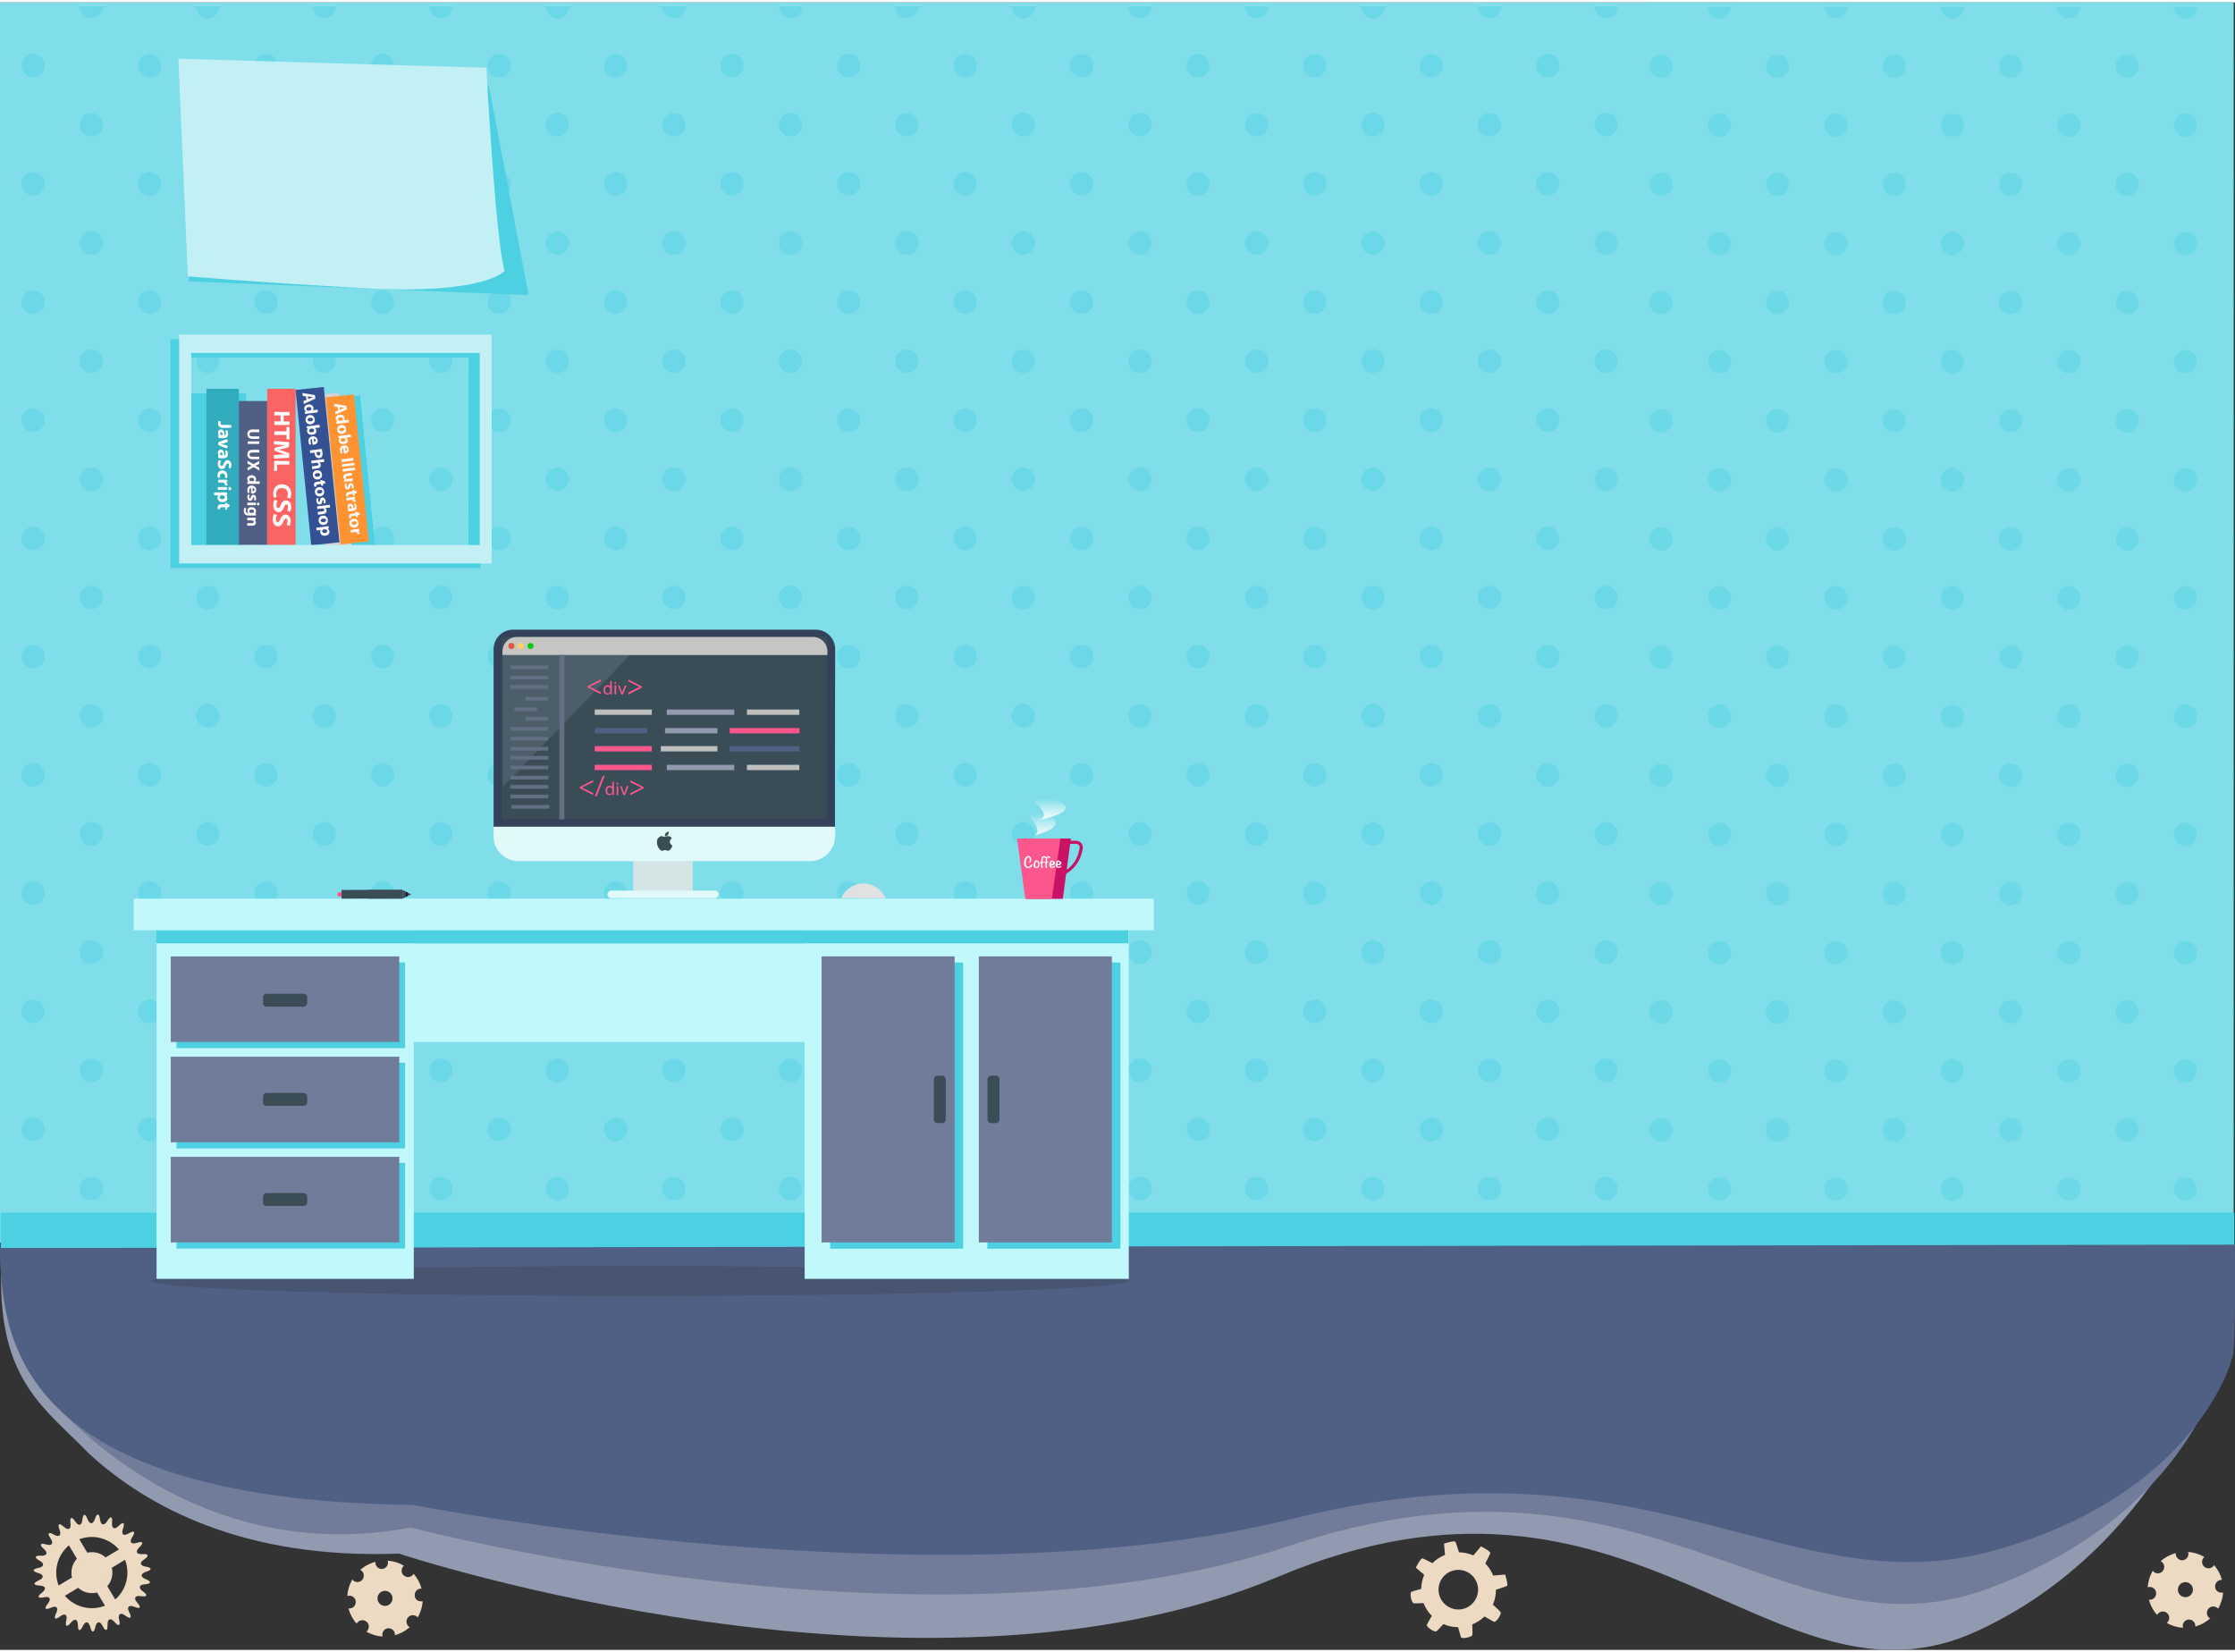 <?xml version="1.0" encoding="utf-8"?>
<!-- Generator: Adobe Illustrator 19.0.0, SVG Export Plug-In . SVG Version: 6.00 Build 0)  -->
<svg version="1.1" id="Слой_1" width="1385" height="1024" xmlns="http://www.w3.org/2000/svg" xmlns:xlink="http://www.w3.org/1999/xlink" x="0px" y="0px"
	 viewBox="635.7 -275 1386 1021.7" enable-background="new 635.7 -275 1386 1021.7" xml:space="preserve">
<rect x="635.7" y="-275" width="1386" height="1021.7" fill="#333333" stroke="none"/>
<path fill="#EDDAC3" d="M724.1,687.3c-3.8,0.3-4.7-1.6-1.9-4.3s2.1-3.9-1.6-2.7c-3.7,1.2-4.9-0.5-2.8-3.7c2.1-3.2,1.1-4.2-2.2-2.2
	s-4.9,0.7-3.6-3c1.3-3.7,0.1-4.4-2.6-1.7s-4.6,1.8-4.2-2c0.4-3.8-0.9-4.3-2.9-1s-4.1,2.8-4.6-1s-1.9-4-3.1-0.3
	c-1.2,3.6-3.3,3.7-4.7,0.1c-1.3-3.6-2.7-3.4-3.1,0.4c-0.4,3.8-2.4,4.3-4.5,1.1s-3.4-2.7-2.9,1.1s-1.3,4.8-4.2,2.2
	c-2.8-2.6-4-1.8-2.6,1.8s-0.2,5-3.5,3.1s-4.3-0.9-2.1,2.3c2.2,3.2,0.9,4.9-2.7,3.8c-3.6-1.1-4.4,0.2-1.5,2.7c2.9,2.5,2,4.5-1.8,4.3
	c-3.8-0.2-4.2,1.2-0.9,3c3.4,1.8,3,3.9-0.7,4.6c-3.7,0.7-3.8,2.1-0.1,3.1c3.7,1,3.9,3.1,0.3,4.7c-3.6,1.6-3.3,2.9,0.6,3.1
	c3.9,0.2,4.5,2.1,1.4,4.5c-3.1,2.4-2.5,3.6,1.3,2.8c3.8-0.8,4.8,1.1,2.4,4s-1.6,4.1,1.9,2.5s5-0.1,3.3,3.4c-1.7,3.5-0.6,4.3,2.4,2
	s4.8-1.2,3.9,2.5c-0.9,3.7,0.4,4.4,2.8,1.4c2.4-3,4.4-2.3,4.4,1.5s1.4,4.1,3,0.7c1.6-3.5,3.7-3.3,4.7,0.5c0.9,3.7,2.3,3.7,3.1,0
	c0.8-3.8,2.9-4,4.6-0.6s3.1,3.1,3-0.8c-0.1-3.9,1.9-4.6,4.4-1.7s3.7,2.3,2.8-1.4s0.8-4.9,3.9-2.6c3.1,2.3,4.2,1.4,2.4-2
	s-0.4-4.9,3.2-3.5c3.5,1.5,4.4,0.4,1.8-2.5c-2.6-2.9-1.5-4.7,2.3-4.1c3.8,0.6,4.3-0.7,1.2-2.9s-2.6-4.3,1.3-4.5
	c3.8-0.3,4.1-1.6,0.5-3.1c-3.6-1.4-3.5-3.5,0.2-4.7c3.7-1.1,3.6-2.5-0.2-3.1s-4.2-2.7-0.9-4.6C728.3,688.3,727.8,687,724.1,687.3
	L724.1,687.3z M704,717.7c-10.5,6.3-24,2.8-30.3-7.6c-6.3-10.5-2.8-24,7.6-30.3c10.5-6.3,24-2.8,30.3,7.6
	C717.8,697.9,714.5,711.5,704,717.7L704,717.7z"/>
<circle fill="#EDDAC3" cx="692.7" cy="698.8" r="12.7"/>
<path fill="#EDDAC3" d="M712.5,682.6l3.8,6.4l-43.5,26l-3.8-6.4L712.5,682.6z"/>
<path fill="#EDDAC3" d="M676.6,678.8l6.4-3.8l26,43.5l-6.4,3.8L676.6,678.8z M2009.4,707.6c-0.2-2.2,1.4-4.1,3.6-4.3h0.6
	c-0.9-3.5-2.6-6.6-4.9-9.2c-0.1,0.2-0.2,0.4-0.4,0.6c-1.4,1.7-3.9,1.9-5.6,0.5s-1.9-3.9-0.5-5.6c0.2-0.2,0.3-0.4,0.5-0.5
	c-3-1.8-6.4-2.9-10.1-3.1c0.1,0.2,0.1,0.5,0.2,0.8c0.2,2.2-1.4,4.1-3.5,4.3c-2.2,0.2-4.1-1.4-4.3-3.6v-0.8c-3.6,0.9-6.8,2.7-9.4,5
	c0.3,0.1,0.5,0.3,0.8,0.5c1.7,1.4,1.9,3.9,0.5,5.6c-1.4,1.7-3.9,1.9-5.6,0.5c-0.2-0.2-0.4-0.4-0.6-0.7c-1.8,3.1-2.9,6.6-3.1,10.3
	c0.3-0.1,0.6-0.2,0.9-0.2c2.1-0.2,4.1,1.3,4.3,3.5v0.1c0.2,2.2-1.4,4.1-3.6,4.3h-0.9c1,3.6,2.7,6.8,5.1,9.4c0.1-0.3,0.3-0.5,0.5-0.7
	c1.4-1.7,3.9-1.9,5.6-0.5s1.9,3.9,0.5,5.6l-0.6,0.6c3,1.7,6.5,2.8,10.1,3c-0.1-0.2-0.1-0.5-0.2-0.8c-0.2-2.2,1.4-4.1,3.5-4.3
	c2.2-0.2,4.1,1.4,4.3,3.6v0.7c3.5-1,6.6-2.7,9.2-5c-0.2-0.1-0.4-0.2-0.6-0.4c-1.7-1.4-1.9-3.9-0.5-5.6c1.4-1.7,3.9-1.9,5.6-0.5
	c0.2,0.1,0.3,0.3,0.5,0.4c1.7-3,2.8-6.4,3-10c-0.2,0.1-0.4,0.1-0.6,0.1C2011.4,711.4,2009.4,709.8,2009.4,707.6L2009.4,707.6z
	 M1991.4,714c-2.6,0.2-4.8-1.6-5.1-4.2c-0.2-2.6,1.6-4.8,4.2-5.1c2.6-0.2,4.8,1.6,5.1,4.2C1995.8,711.5,1993.9,713.8,1991.4,714z
	 M892.9,713c-0.2-2.2,1.4-4.1,3.6-4.3h0.6c-0.9-3.5-2.6-6.6-4.9-9.2c-0.1,0.2-0.2,0.4-0.4,0.6c-1.4,1.7-3.9,1.9-5.6,0.5
	c-1.7-1.4-1.9-3.9-0.5-5.6c0.2-0.2,0.3-0.4,0.5-0.5c-3-1.8-6.4-2.9-10.1-3.1c0.1,0.2,0.1,0.5,0.2,0.8c0.2,2.2-1.4,4.1-3.5,4.3
	c-2.2,0.2-4.1-1.4-4.3-3.6v-0.8c-3.6,0.9-6.8,2.7-9.4,5c0.3,0.1,0.5,0.3,0.8,0.5c1.7,1.4,1.9,3.9,0.5,5.6s-3.9,1.9-5.6,0.5
	c-0.2-0.2-0.4-0.4-0.6-0.7c-1.8,3.1-2.9,6.6-3.1,10.3c0.3-0.1,0.6-0.2,0.9-0.2c2.1-0.2,4.1,1.3,4.3,3.5v0.1c0.2,2.2-1.4,4.1-3.6,4.3
	h-0.9c1,3.6,2.7,6.8,5.1,9.4c0.1-0.3,0.3-0.5,0.5-0.7c1.4-1.7,3.9-1.9,5.6-0.5c1.7,1.4,1.9,3.9,0.5,5.6l-0.6,0.6
	c3,1.7,6.5,2.8,10.1,3c-0.1-0.2-0.1-0.5-0.2-0.8c-0.2-2.2,1.4-4.1,3.5-4.3c2.2-0.2,4.1,1.4,4.3,3.6v0.7c3.5-1,6.6-2.7,9.2-5
	c-0.2-0.1-0.4-0.2-0.6-0.4c-1.7-1.4-1.9-3.9-0.5-5.6c1.4-1.7,3.9-1.9,5.6-0.5c0.2,0.1,0.3,0.3,0.5,0.4c1.7-3,2.8-6.4,3-10
	c-0.2,0.1-0.4,0.1-0.6,0.1C894.9,716.8,892.9,715.2,892.9,713L892.9,713z M874.9,719.4c-2.6,0.2-4.8-1.6-5.1-4.2
	c-0.2-2.6,1.6-4.8,4.2-5.1c2.6-0.2,4.8,1.6,5.1,4.2C879.3,716.9,877.4,719.2,874.9,719.4z"/>
<path fill="#80DEEA" d="M635.7-274.9h1041.6v769H635.7V-274.9z"/>
<g opacity="0.43">
	<ellipse fill="#4DD0E1" cx="656.2" cy="423.9" rx="7.2" ry="7.3"/>
	<ellipse fill="#4DD0E1" cx="692.3" cy="460.6" rx="7.2" ry="7.3"/>
	<ellipse fill="#4DD0E1" cx="728.4" cy="423.9" rx="7.2" ry="7.3"/>
	<ellipse fill="#4DD0E1" cx="764.6" cy="460.6" rx="7.2" ry="7.3"/>
	<ellipse fill="#4DD0E1" cx="800.7" cy="423.9" rx="7.2" ry="7.3"/>
	<ellipse fill="#4DD0E1" cx="836.8" cy="460.6" rx="7.2" ry="7.3"/>
	<ellipse fill="#4DD0E1" cx="873" cy="423.9" rx="7.2" ry="7.3"/>
	<ellipse fill="#4DD0E1" cx="909.1" cy="460.6" rx="7.2" ry="7.3"/>
	<ellipse fill="#4DD0E1" cx="945.2" cy="423.9" rx="7.2" ry="7.3"/>
	<ellipse fill="#4DD0E1" cx="981.3" cy="460.6" rx="7.2" ry="7.3"/>
	<ellipse fill="#4DD0E1" cx="1017.5" cy="423.9" rx="7.2" ry="7.3"/>
	<ellipse fill="#4DD0E1" cx="1053.6" cy="460.6" rx="7.2" ry="7.3"/>
	<ellipse fill="#4DD0E1" cx="1089.7" cy="423.9" rx="7.2" ry="7.3"/>
	<ellipse fill="#4DD0E1" cx="1125.9" cy="460.6" rx="7.2" ry="7.3"/>
	<ellipse fill="#4DD0E1" cx="1162" cy="423.9" rx="7.2" ry="7.3"/>
	<ellipse fill="#4DD0E1" cx="1198.1" cy="460.6" rx="7.2" ry="7.3"/>
	<ellipse fill="#4DD0E1" cx="1234.3" cy="423.9" rx="7.2" ry="7.3"/>
	<ellipse fill="#4DD0E1" cx="1270.3" cy="460.6" rx="7.2" ry="7.3"/>
	<ellipse fill="#4DD0E1" cx="1306.5" cy="423.9" rx="7.2" ry="7.3"/>
	<ellipse fill="#4DD0E1" cx="1342.7" cy="460.6" rx="7.2" ry="7.3"/>
	<ellipse fill="#4DD0E1" cx="1378.7" cy="423.9" rx="7.2" ry="7.3"/>
	<ellipse fill="#4DD0E1" cx="1414.9" cy="460.6" rx="7.2" ry="7.3"/>
	<ellipse fill="#4DD0E1" cx="1451" cy="423.9" rx="7.2" ry="7.3"/>
	<ellipse fill="#4DD0E1" cx="1487.1" cy="460.6" rx="7.2" ry="7.3"/>
	<ellipse fill="#4DD0E1" cx="1523.3" cy="423.9" rx="7.2" ry="7.3"/>
	<ellipse fill="#4DD0E1" cx="1559.4" cy="460.6" rx="7.2" ry="7.3"/>
	<ellipse fill="#4DD0E1" cx="1595.5" cy="423.9" rx="7.2" ry="7.3"/>
	<ellipse fill="#4DD0E1" cx="1631.7" cy="460.6" rx="7.2" ry="7.3"/>
	<ellipse fill="#4DD0E1" cx="1667.8" cy="423.9" rx="7.2" ry="7.3"/>
	<ellipse fill="#4DD0E1" cx="656.2" cy="350.7" rx="7.2" ry="7.3"/>
	<ellipse fill="#4DD0E1" cx="692.3" cy="387.3" rx="7.2" ry="7.3"/>
	<ellipse fill="#4DD0E1" cx="728.4" cy="350.7" rx="7.2" ry="7.3"/>
	<ellipse fill="#4DD0E1" cx="764.6" cy="387.3" rx="7.2" ry="7.3"/>
	<ellipse fill="#4DD0E1" cx="800.7" cy="350.7" rx="7.2" ry="7.3"/>
	<ellipse fill="#4DD0E1" cx="836.8" cy="387.3" rx="7.2" ry="7.3"/>
	<ellipse fill="#4DD0E1" cx="873" cy="350.7" rx="7.2" ry="7.3"/>
	<ellipse fill="#4DD0E1" cx="909.1" cy="387.3" rx="7.2" ry="7.3"/>
	<ellipse fill="#4DD0E1" cx="945.2" cy="350.7" rx="7.2" ry="7.3"/>
	<ellipse fill="#4DD0E1" cx="981.3" cy="387.3" rx="7.2" ry="7.3"/>
	<ellipse fill="#4DD0E1" cx="1017.5" cy="350.7" rx="7.2" ry="7.3"/>
	<ellipse fill="#4DD0E1" cx="1053.6" cy="387.3" rx="7.2" ry="7.3"/>
	<ellipse fill="#4DD0E1" cx="1089.7" cy="350.7" rx="7.2" ry="7.3"/>
	<ellipse fill="#4DD0E1" cx="1125.9" cy="387.3" rx="7.2" ry="7.3"/>
	<ellipse fill="#4DD0E1" cx="1162" cy="350.7" rx="7.2" ry="7.3"/>
	<ellipse fill="#4DD0E1" cx="1198.1" cy="387.3" rx="7.2" ry="7.3"/>
	<ellipse fill="#4DD0E1" cx="1234.3" cy="350.7" rx="7.2" ry="7.3"/>
	<ellipse fill="#4DD0E1" cx="1270.3" cy="387.3" rx="7.2" ry="7.3"/>
	<ellipse fill="#4DD0E1" cx="1306.5" cy="350.7" rx="7.2" ry="7.3"/>
	<ellipse fill="#4DD0E1" cx="1342.7" cy="387.3" rx="7.2" ry="7.3"/>
	<ellipse fill="#4DD0E1" cx="1378.7" cy="350.7" rx="7.2" ry="7.3"/>
	<ellipse fill="#4DD0E1" cx="1414.9" cy="387.3" rx="7.2" ry="7.3"/>
	<ellipse fill="#4DD0E1" cx="1451" cy="350.7" rx="7.2" ry="7.3"/>
	<ellipse fill="#4DD0E1" cx="1487.1" cy="387.3" rx="7.2" ry="7.3"/>
	<ellipse fill="#4DD0E1" cx="1523.3" cy="350.7" rx="7.2" ry="7.3"/>
	<ellipse fill="#4DD0E1" cx="1559.4" cy="387.3" rx="7.2" ry="7.3"/>
	<ellipse fill="#4DD0E1" cx="1595.5" cy="350.7" rx="7.2" ry="7.3"/>
	<ellipse fill="#4DD0E1" cx="1631.7" cy="387.3" rx="7.2" ry="7.3"/>
	<ellipse fill="#4DD0E1" cx="1667.8" cy="350.7" rx="7.2" ry="7.3"/>
	<ellipse fill="#4DD0E1" cx="656.2" cy="277.4" rx="7.2" ry="7.3"/>
	<ellipse fill="#4DD0E1" cx="692.3" cy="314" rx="7.2" ry="7.3"/>
	<ellipse fill="#4DD0E1" cx="728.4" cy="277.4" rx="7.2" ry="7.3"/>
	<ellipse fill="#4DD0E1" cx="764.6" cy="314" rx="7.2" ry="7.3"/>
	<ellipse fill="#4DD0E1" cx="800.7" cy="277.4" rx="7.2" ry="7.3"/>
	<ellipse fill="#4DD0E1" cx="836.8" cy="314" rx="7.2" ry="7.3"/>
	<ellipse fill="#4DD0E1" cx="873" cy="277.4" rx="7.2" ry="7.3"/>
	<ellipse fill="#4DD0E1" cx="909.1" cy="314" rx="7.2" ry="7.3"/>
	<ellipse fill="#4DD0E1" cx="945.2" cy="277.4" rx="7.2" ry="7.3"/>
	<ellipse fill="#4DD0E1" cx="981.3" cy="314" rx="7.2" ry="7.3"/>
	<ellipse fill="#4DD0E1" cx="1017.5" cy="277.4" rx="7.2" ry="7.3"/>
	<ellipse fill="#4DD0E1" cx="1053.6" cy="314" rx="7.2" ry="7.3"/>
	<ellipse fill="#4DD0E1" cx="1089.7" cy="277.4" rx="7.2" ry="7.3"/>
	<ellipse fill="#4DD0E1" cx="1125.9" cy="314" rx="7.2" ry="7.3"/>
	<ellipse fill="#4DD0E1" cx="1162" cy="277.4" rx="7.2" ry="7.3"/>
	<ellipse fill="#4DD0E1" cx="1198.1" cy="314" rx="7.2" ry="7.3"/>
	<ellipse fill="#4DD0E1" cx="1234.3" cy="277.4" rx="7.2" ry="7.3"/>
	<ellipse fill="#4DD0E1" cx="1270.3" cy="314" rx="7.2" ry="7.3"/>
	<ellipse fill="#4DD0E1" cx="1306.5" cy="277.4" rx="7.2" ry="7.3"/>
	<ellipse fill="#4DD0E1" cx="1342.7" cy="314" rx="7.2" ry="7.3"/>
	<ellipse fill="#4DD0E1" cx="1378.7" cy="277.4" rx="7.2" ry="7.3"/>
	<ellipse fill="#4DD0E1" cx="1414.9" cy="314" rx="7.2" ry="7.3"/>
	<ellipse fill="#4DD0E1" cx="1451" cy="277.4" rx="7.2" ry="7.3"/>
	<ellipse fill="#4DD0E1" cx="1487.1" cy="314" rx="7.2" ry="7.3"/>
	<ellipse fill="#4DD0E1" cx="1523.3" cy="277.4" rx="7.2" ry="7.3"/>
	<ellipse fill="#4DD0E1" cx="1559.4" cy="314" rx="7.2" ry="7.3"/>
	<ellipse fill="#4DD0E1" cx="1595.5" cy="277.4" rx="7.2" ry="7.3"/>
	<ellipse fill="#4DD0E1" cx="1631.7" cy="314" rx="7.2" ry="7.3"/>
	<ellipse fill="#4DD0E1" cx="1667.8" cy="277.4" rx="7.2" ry="7.3"/>
	<ellipse fill="#4DD0E1" cx="656.2" cy="204" rx="7.2" ry="7.3"/>
	<ellipse fill="#4DD0E1" cx="692.3" cy="240.7" rx="7.2" ry="7.3"/>
	<ellipse fill="#4DD0E1" cx="728.4" cy="204" rx="7.2" ry="7.3"/>
	<ellipse fill="#4DD0E1" cx="764.6" cy="240.7" rx="7.2" ry="7.3"/>
	<ellipse fill="#4DD0E1" cx="800.7" cy="204" rx="7.2" ry="7.3"/>
	<ellipse fill="#4DD0E1" cx="836.8" cy="240.7" rx="7.2" ry="7.3"/>
	<ellipse fill="#4DD0E1" cx="873" cy="204" rx="7.2" ry="7.3"/>
	<ellipse fill="#4DD0E1" cx="909.1" cy="240.7" rx="7.2" ry="7.3"/>
	<ellipse fill="#4DD0E1" cx="945.2" cy="204" rx="7.2" ry="7.3"/>
	<ellipse fill="#4DD0E1" cx="981.3" cy="240.7" rx="7.2" ry="7.3"/>
	<ellipse fill="#4DD0E1" cx="1017.5" cy="204" rx="7.2" ry="7.3"/>
	<ellipse fill="#4DD0E1" cx="1053.6" cy="240.7" rx="7.2" ry="7.3"/>
	<ellipse fill="#4DD0E1" cx="1089.7" cy="204" rx="7.2" ry="7.3"/>
	<ellipse fill="#4DD0E1" cx="1125.9" cy="240.7" rx="7.2" ry="7.3"/>
	<ellipse fill="#4DD0E1" cx="1162" cy="204" rx="7.2" ry="7.3"/>
	<ellipse fill="#4DD0E1" cx="1198.1" cy="240.7" rx="7.2" ry="7.3"/>
	<ellipse fill="#4DD0E1" cx="1234.3" cy="204" rx="7.2" ry="7.3"/>
	<ellipse fill="#4DD0E1" cx="1270.3" cy="240.7" rx="7.2" ry="7.3"/>
	<ellipse fill="#4DD0E1" cx="1306.5" cy="204" rx="7.2" ry="7.3"/>
	<ellipse fill="#4DD0E1" cx="1342.7" cy="240.7" rx="7.2" ry="7.3"/>
	<ellipse fill="#4DD0E1" cx="1378.7" cy="204" rx="7.2" ry="7.3"/>
	<ellipse fill="#4DD0E1" cx="1414.9" cy="240.7" rx="7.2" ry="7.3"/>
	<ellipse fill="#4DD0E1" cx="1451" cy="204" rx="7.2" ry="7.3"/>
	<ellipse fill="#4DD0E1" cx="1487.1" cy="240.7" rx="7.2" ry="7.3"/>
	<ellipse fill="#4DD0E1" cx="1523.3" cy="204" rx="7.2" ry="7.3"/>
	<ellipse fill="#4DD0E1" cx="1559.4" cy="240.7" rx="7.2" ry="7.3"/>
	<ellipse fill="#4DD0E1" cx="1595.5" cy="204" rx="7.2" ry="7.3"/>
	<ellipse fill="#4DD0E1" cx="1631.7" cy="240.7" rx="7.2" ry="7.3"/>
	<ellipse fill="#4DD0E1" cx="1667.8" cy="204" rx="7.2" ry="7.3"/>
	<ellipse fill="#4DD0E1" cx="656.2" cy="130.7" rx="7.2" ry="7.3"/>
	<ellipse fill="#4DD0E1" cx="692.3" cy="167.4" rx="7.2" ry="7.3"/>
	<ellipse fill="#4DD0E1" cx="728.4" cy="130.7" rx="7.2" ry="7.3"/>
	<ellipse fill="#4DD0E1" cx="764.6" cy="167.4" rx="7.2" ry="7.3"/>
	<ellipse fill="#4DD0E1" cx="800.7" cy="130.7" rx="7.2" ry="7.3"/>
	<ellipse fill="#4DD0E1" cx="836.8" cy="167.4" rx="7.2" ry="7.3"/>
	<ellipse fill="#4DD0E1" cx="873" cy="130.7" rx="7.2" ry="7.3"/>
	<ellipse fill="#4DD0E1" cx="909.1" cy="167.4" rx="7.2" ry="7.3"/>
	<ellipse fill="#4DD0E1" cx="945.2" cy="130.7" rx="7.2" ry="7.3"/>
	<ellipse fill="#4DD0E1" cx="981.3" cy="167.4" rx="7.2" ry="7.3"/>
	<ellipse fill="#4DD0E1" cx="1017.5" cy="130.7" rx="7.2" ry="7.3"/>
	<ellipse fill="#4DD0E1" cx="1053.6" cy="167.4" rx="7.2" ry="7.3"/>
	<ellipse fill="#4DD0E1" cx="1089.7" cy="130.7" rx="7.2" ry="7.3"/>
	<ellipse fill="#4DD0E1" cx="1125.9" cy="167.4" rx="7.2" ry="7.3"/>
	<ellipse fill="#4DD0E1" cx="1162" cy="130.7" rx="7.2" ry="7.3"/>
	<ellipse fill="#4DD0E1" cx="1198.1" cy="167.4" rx="7.2" ry="7.3"/>
	<ellipse fill="#4DD0E1" cx="1234.3" cy="130.7" rx="7.2" ry="7.3"/>
	<ellipse fill="#4DD0E1" cx="1270.3" cy="167.4" rx="7.2" ry="7.3"/>
	<ellipse fill="#4DD0E1" cx="1306.5" cy="130.7" rx="7.2" ry="7.3"/>
	<ellipse fill="#4DD0E1" cx="1342.7" cy="167.4" rx="7.2" ry="7.3"/>
	<ellipse fill="#4DD0E1" cx="1378.7" cy="130.7" rx="7.2" ry="7.3"/>
	<ellipse fill="#4DD0E1" cx="1414.9" cy="167.4" rx="7.2" ry="7.3"/>
	<ellipse fill="#4DD0E1" cx="1451" cy="130.7" rx="7.2" ry="7.3"/>
	<ellipse fill="#4DD0E1" cx="1487.1" cy="167.4" rx="7.2" ry="7.3"/>
	<ellipse fill="#4DD0E1" cx="1523.3" cy="130.7" rx="7.2" ry="7.3"/>
	<ellipse fill="#4DD0E1" cx="1559.4" cy="167.4" rx="7.2" ry="7.3"/>
	<ellipse fill="#4DD0E1" cx="1595.5" cy="130.7" rx="7.2" ry="7.3"/>
	<ellipse fill="#4DD0E1" cx="1631.7" cy="167.4" rx="7.2" ry="7.3"/>
	<ellipse fill="#4DD0E1" cx="1667.8" cy="130.7" rx="7.2" ry="7.3"/>
	<ellipse fill="#4DD0E1" cx="656.2" cy="57.4" rx="7.2" ry="7.3"/>
	<ellipse fill="#4DD0E1" cx="692.3" cy="94" rx="7.2" ry="7.3"/>
	<ellipse fill="#4DD0E1" cx="728.4" cy="57.4" rx="7.2" ry="7.3"/>
	<ellipse fill="#4DD0E1" cx="764.6" cy="94" rx="7.2" ry="7.3"/>
	<ellipse fill="#4DD0E1" cx="800.7" cy="57.4" rx="7.2" ry="7.3"/>
	<ellipse fill="#4DD0E1" cx="836.8" cy="94" rx="7.2" ry="7.3"/>
	<ellipse fill="#4DD0E1" cx="873" cy="57.4" rx="7.2" ry="7.3"/>
	<ellipse fill="#4DD0E1" cx="909.1" cy="94" rx="7.2" ry="7.3"/>
	<ellipse fill="#4DD0E1" cx="945.2" cy="57.4" rx="7.2" ry="7.3"/>
	<ellipse fill="#4DD0E1" cx="981.3" cy="94" rx="7.2" ry="7.3"/>
	<ellipse fill="#4DD0E1" cx="1017.5" cy="57.4" rx="7.2" ry="7.3"/>
	<ellipse fill="#4DD0E1" cx="1053.6" cy="94" rx="7.2" ry="7.3"/>
	<ellipse fill="#4DD0E1" cx="1089.7" cy="57.4" rx="7.2" ry="7.3"/>
	<ellipse fill="#4DD0E1" cx="1125.9" cy="94" rx="7.2" ry="7.3"/>
	<ellipse fill="#4DD0E1" cx="1162" cy="57.4" rx="7.2" ry="7.3"/>
	<ellipse fill="#4DD0E1" cx="1198.1" cy="94" rx="7.2" ry="7.3"/>
	<ellipse fill="#4DD0E1" cx="1234.3" cy="57.4" rx="7.2" ry="7.3"/>
	<ellipse fill="#4DD0E1" cx="1270.3" cy="94" rx="7.2" ry="7.3"/>
	<ellipse fill="#4DD0E1" cx="1306.5" cy="57.4" rx="7.2" ry="7.3"/>
	<ellipse fill="#4DD0E1" cx="1342.7" cy="94" rx="7.2" ry="7.3"/>
	<ellipse fill="#4DD0E1" cx="1378.7" cy="57.4" rx="7.2" ry="7.3"/>
	<ellipse fill="#4DD0E1" cx="1414.9" cy="94" rx="7.2" ry="7.3"/>
	<ellipse fill="#4DD0E1" cx="1451" cy="57.4" rx="7.2" ry="7.3"/>
	<ellipse fill="#4DD0E1" cx="1487.1" cy="94" rx="7.2" ry="7.3"/>
	<ellipse fill="#4DD0E1" cx="1523.3" cy="57.4" rx="7.2" ry="7.3"/>
	<ellipse fill="#4DD0E1" cx="1559.4" cy="94" rx="7.2" ry="7.3"/>
	<ellipse fill="#4DD0E1" cx="1595.5" cy="57.4" rx="7.2" ry="7.3"/>
	<ellipse fill="#4DD0E1" cx="1631.7" cy="94" rx="7.2" ry="7.3"/>
	<ellipse fill="#4DD0E1" cx="1667.8" cy="57.4" rx="7.2" ry="7.3"/>
	<ellipse fill="#4DD0E1" cx="656.2" cy="-15.9" rx="7.2" ry="7.3"/>
	<ellipse fill="#4DD0E1" cx="692.3" cy="20.7" rx="7.2" ry="7.3"/>
	<ellipse fill="#4DD0E1" cx="728.4" cy="-15.9" rx="7.2" ry="7.3"/>
	<ellipse fill="#4DD0E1" cx="764.6" cy="20.7" rx="7.2" ry="7.3"/>
	<ellipse fill="#4DD0E1" cx="800.7" cy="-15.9" rx="7.2" ry="7.3"/>
	<ellipse fill="#4DD0E1" cx="836.8" cy="20.7" rx="7.2" ry="7.3"/>
	<ellipse fill="#4DD0E1" cx="873" cy="-15.9" rx="7.2" ry="7.3"/>
	<ellipse fill="#4DD0E1" cx="909.1" cy="20.7" rx="7.2" ry="7.3"/>
	<ellipse fill="#4DD0E1" cx="945.2" cy="-15.9" rx="7.2" ry="7.3"/>
	<ellipse fill="#4DD0E1" cx="981.3" cy="20.7" rx="7.2" ry="7.3"/>
	<ellipse fill="#4DD0E1" cx="1017.5" cy="-15.9" rx="7.2" ry="7.3"/>
	<ellipse fill="#4DD0E1" cx="1053.6" cy="20.7" rx="7.2" ry="7.3"/>
	<ellipse fill="#4DD0E1" cx="1089.7" cy="-15.9" rx="7.2" ry="7.3"/>
	<ellipse fill="#4DD0E1" cx="1125.9" cy="20.7" rx="7.2" ry="7.3"/>
	<ellipse fill="#4DD0E1" cx="1162" cy="-15.9" rx="7.2" ry="7.3"/>
	<ellipse fill="#4DD0E1" cx="1198.1" cy="20.7" rx="7.2" ry="7.3"/>
	<ellipse fill="#4DD0E1" cx="1234.3" cy="-15.9" rx="7.2" ry="7.3"/>
	<ellipse fill="#4DD0E1" cx="1270.3" cy="20.7" rx="7.2" ry="7.3"/>
	<ellipse fill="#4DD0E1" cx="1306.5" cy="-15.9" rx="7.2" ry="7.3"/>
	<ellipse fill="#4DD0E1" cx="1342.7" cy="20.7" rx="7.2" ry="7.3"/>
	<ellipse fill="#4DD0E1" cx="1378.7" cy="-15.9" rx="7.2" ry="7.3"/>
	<ellipse fill="#4DD0E1" cx="1414.9" cy="20.7" rx="7.2" ry="7.3"/>
	<ellipse fill="#4DD0E1" cx="1451" cy="-15.9" rx="7.2" ry="7.3"/>
	<ellipse fill="#4DD0E1" cx="1487.1" cy="20.7" rx="7.2" ry="7.3"/>
	<ellipse fill="#4DD0E1" cx="1523.3" cy="-15.9" rx="7.2" ry="7.3"/>
	<ellipse fill="#4DD0E1" cx="1559.4" cy="20.7" rx="7.2" ry="7.3"/>
	<ellipse fill="#4DD0E1" cx="1595.5" cy="-15.9" rx="7.2" ry="7.3"/>
	<ellipse fill="#4DD0E1" cx="1631.7" cy="20.7" rx="7.2" ry="7.3"/>
	<ellipse fill="#4DD0E1" cx="1667.8" cy="-15.9" rx="7.2" ry="7.3"/>
	<ellipse fill="#4DD0E1" cx="656.2" cy="-89.2" rx="7.2" ry="7.3"/>
	<ellipse fill="#4DD0E1" cx="692.3" cy="-52.5" rx="7.2" ry="7.3"/>
	<ellipse fill="#4DD0E1" cx="728.4" cy="-89.2" rx="7.2" ry="7.3"/>
	<ellipse fill="#4DD0E1" cx="764.6" cy="-52.5" rx="7.2" ry="7.3"/>
	<ellipse fill="#4DD0E1" cx="800.7" cy="-89.2" rx="7.2" ry="7.3"/>
	<ellipse fill="#4DD0E1" cx="836.8" cy="-52.5" rx="7.2" ry="7.3"/>
	<ellipse fill="#4DD0E1" cx="873" cy="-89.2" rx="7.2" ry="7.3"/>
	<ellipse fill="#4DD0E1" cx="909.1" cy="-52.5" rx="7.2" ry="7.3"/>
	<ellipse fill="#4DD0E1" cx="945.2" cy="-89.2" rx="7.2" ry="7.3"/>
	<ellipse fill="#4DD0E1" cx="981.3" cy="-52.5" rx="7.2" ry="7.3"/>
	<ellipse fill="#4DD0E1" cx="1017.5" cy="-89.2" rx="7.2" ry="7.3"/>
	<ellipse fill="#4DD0E1" cx="1053.6" cy="-52.5" rx="7.2" ry="7.3"/>
	<ellipse fill="#4DD0E1" cx="1089.7" cy="-89.2" rx="7.2" ry="7.3"/>
	<ellipse fill="#4DD0E1" cx="1125.9" cy="-52.5" rx="7.2" ry="7.3"/>
	<ellipse fill="#4DD0E1" cx="1162" cy="-89.2" rx="7.2" ry="7.3"/>
	<ellipse fill="#4DD0E1" cx="1198.1" cy="-52.5" rx="7.2" ry="7.3"/>
	<ellipse fill="#4DD0E1" cx="1234.3" cy="-89.2" rx="7.2" ry="7.3"/>
	<ellipse fill="#4DD0E1" cx="1270.3" cy="-52.5" rx="7.2" ry="7.3"/>
	<ellipse fill="#4DD0E1" cx="1306.5" cy="-89.2" rx="7.2" ry="7.3"/>
	<ellipse fill="#4DD0E1" cx="1342.7" cy="-52.5" rx="7.2" ry="7.3"/>
	<ellipse fill="#4DD0E1" cx="1378.7" cy="-89.2" rx="7.2" ry="7.3"/>
	<ellipse fill="#4DD0E1" cx="1414.9" cy="-52.5" rx="7.2" ry="7.3"/>
	<ellipse fill="#4DD0E1" cx="1451" cy="-89.2" rx="7.2" ry="7.3"/>
	<ellipse fill="#4DD0E1" cx="1487.1" cy="-52.5" rx="7.2" ry="7.3"/>
	<ellipse fill="#4DD0E1" cx="1523.3" cy="-89.2" rx="7.2" ry="7.3"/>
	<ellipse fill="#4DD0E1" cx="1559.4" cy="-52.5" rx="7.2" ry="7.3"/>
	<ellipse fill="#4DD0E1" cx="1595.5" cy="-89.2" rx="7.2" ry="7.3"/>
	<ellipse fill="#4DD0E1" cx="1631.7" cy="-52.5" rx="7.2" ry="7.3"/>
	<ellipse fill="#4DD0E1" cx="1667.8" cy="-89.2" rx="7.2" ry="7.3"/>
	<ellipse fill="#4DD0E1" cx="656.2" cy="-162.5" rx="7.2" ry="7.3"/>
	<ellipse fill="#4DD0E1" cx="692.3" cy="-125.8" rx="7.2" ry="7.3"/>
	<ellipse fill="#4DD0E1" cx="728.4" cy="-162.5" rx="7.2" ry="7.3"/>
	<ellipse fill="#4DD0E1" cx="764.6" cy="-125.8" rx="7.2" ry="7.3"/>
	<ellipse fill="#4DD0E1" cx="800.7" cy="-162.5" rx="7.2" ry="7.3"/>
	<ellipse fill="#4DD0E1" cx="836.8" cy="-125.8" rx="7.2" ry="7.3"/>
	<ellipse fill="#4DD0E1" cx="873" cy="-162.5" rx="7.2" ry="7.3"/>
	<ellipse fill="#4DD0E1" cx="909.1" cy="-125.8" rx="7.2" ry="7.3"/>
	<ellipse fill="#4DD0E1" cx="945.2" cy="-162.5" rx="7.2" ry="7.3"/>
	<ellipse fill="#4DD0E1" cx="981.3" cy="-125.8" rx="7.2" ry="7.3"/>
	<ellipse fill="#4DD0E1" cx="1017.5" cy="-162.5" rx="7.2" ry="7.3"/>
	<ellipse fill="#4DD0E1" cx="1053.6" cy="-125.8" rx="7.2" ry="7.3"/>
	<ellipse fill="#4DD0E1" cx="1089.7" cy="-162.5" rx="7.2" ry="7.3"/>
	<ellipse fill="#4DD0E1" cx="1125.9" cy="-125.8" rx="7.2" ry="7.3"/>
	<ellipse fill="#4DD0E1" cx="1162" cy="-162.5" rx="7.2" ry="7.3"/>
	<ellipse fill="#4DD0E1" cx="1198.1" cy="-125.8" rx="7.2" ry="7.3"/>
	<ellipse fill="#4DD0E1" cx="1234.3" cy="-162.5" rx="7.2" ry="7.3"/>
	<ellipse fill="#4DD0E1" cx="1270.3" cy="-125.8" rx="7.2" ry="7.3"/>
	<ellipse fill="#4DD0E1" cx="1306.5" cy="-162.5" rx="7.2" ry="7.3"/>
	<ellipse fill="#4DD0E1" cx="1342.7" cy="-125.8" rx="7.2" ry="7.3"/>
	<ellipse fill="#4DD0E1" cx="1378.7" cy="-162.5" rx="7.2" ry="7.3"/>
	<ellipse fill="#4DD0E1" cx="1414.9" cy="-125.8" rx="7.2" ry="7.3"/>
	<ellipse fill="#4DD0E1" cx="1451" cy="-162.5" rx="7.2" ry="7.3"/>
	<ellipse fill="#4DD0E1" cx="1487.1" cy="-125.8" rx="7.2" ry="7.3"/>
	<ellipse fill="#4DD0E1" cx="1523.3" cy="-162.5" rx="7.2" ry="7.3"/>
	<ellipse fill="#4DD0E1" cx="1559.4" cy="-125.8" rx="7.2" ry="7.3"/>
	<ellipse fill="#4DD0E1" cx="1595.5" cy="-162.5" rx="7.2" ry="7.3"/>
	<ellipse fill="#4DD0E1" cx="1631.7" cy="-125.8" rx="7.2" ry="7.3"/>
	<ellipse fill="#4DD0E1" cx="1667.8" cy="-162.5" rx="7.2" ry="7.3"/>
	<path fill="#4DD0E1" d="M685.2-272.5c0,4,3.2,7.3,7.2,7.3s7.2-3.3,7.2-7.3H685.2L685.2-272.5z"/>
	<ellipse fill="#4DD0E1" cx="656.2" cy="-235.8" rx="7.2" ry="7.3"/>
	<path fill="#4DD0E1" d="M757.4-272.5c0,4,3.2,7.3,7.2,7.3s7.2-3.3,7.2-7.3H757.4z"/>
	<ellipse fill="#4DD0E1" cx="692.3" cy="-199.2" rx="7.2" ry="7.3"/>
	<ellipse fill="#4DD0E1" cx="728.4" cy="-235.8" rx="7.2" ry="7.3"/>
	<path fill="#4DD0E1" d="M829.6-272.5c0,4,3.2,7.3,7.2,7.3s7.2-3.3,7.2-7.3H829.6z"/>
	<ellipse fill="#4DD0E1" cx="764.6" cy="-199.2" rx="7.2" ry="7.3"/>
	<ellipse fill="#4DD0E1" cx="800.7" cy="-235.8" rx="7.2" ry="7.3"/>
	<path fill="#4DD0E1" d="M902-272.5c0,4,3.2,7.3,7.2,7.3s7.2-3.3,7.2-7.3H902z"/>
	<ellipse fill="#4DD0E1" cx="836.8" cy="-199.2" rx="7.2" ry="7.3"/>
	<ellipse fill="#4DD0E1" cx="873" cy="-235.8" rx="7.2" ry="7.3"/>
	<path fill="#4DD0E1" d="M974.2-272.5c0,4,3.2,7.3,7.2,7.3s7.2-3.3,7.2-7.3H974.2z"/>
	<ellipse fill="#4DD0E1" cx="909.1" cy="-199.2" rx="7.2" ry="7.3"/>
	<ellipse fill="#4DD0E1" cx="945.2" cy="-235.8" rx="7.2" ry="7.3"/>
	<path fill="#4DD0E1" d="M1046.4-272.5c0,4,3.2,7.3,7.2,7.3s7.2-3.3,7.2-7.3H1046.4z"/>
	<ellipse fill="#4DD0E1" cx="981.3" cy="-199.2" rx="7.2" ry="7.3"/>
	<ellipse fill="#4DD0E1" cx="1017.5" cy="-235.8" rx="7.2" ry="7.3"/>
	<path fill="#4DD0E1" d="M1118.7-272.5c0,4,3.2,7.3,7.2,7.3s7.2-3.3,7.2-7.3H1118.7z"/>
	<ellipse fill="#4DD0E1" cx="1053.6" cy="-199.2" rx="7.2" ry="7.3"/>
	<ellipse fill="#4DD0E1" cx="1089.7" cy="-235.8" rx="7.2" ry="7.3"/>
	<path fill="#4DD0E1" d="M1190.9-272.5c0,4,3.2,7.3,7.2,7.3s7.2-3.3,7.2-7.3H1190.9z"/>
	<ellipse fill="#4DD0E1" cx="1125.9" cy="-199.2" rx="7.2" ry="7.3"/>
	<ellipse fill="#4DD0E1" cx="1162" cy="-235.8" rx="7.2" ry="7.3"/>
	<path fill="#4DD0E1" d="M1263.2-272.5c0,4,3.2,7.3,7.2,7.3s7.2-3.3,7.2-7.3H1263.2L1263.2-272.5z"/>
	<ellipse fill="#4DD0E1" cx="1198.1" cy="-199.2" rx="7.2" ry="7.3"/>
	<ellipse fill="#4DD0E1" cx="1234.3" cy="-235.8" rx="7.2" ry="7.3"/>
	<path fill="#4DD0E1" d="M1335.5-272.5c0,4,3.2,7.3,7.2,7.3s7.2-3.3,7.2-7.3H1335.5L1335.5-272.5z"/>
	<ellipse fill="#4DD0E1" cx="1270.3" cy="-199.2" rx="7.2" ry="7.3"/>
	<ellipse fill="#4DD0E1" cx="1306.5" cy="-235.8" rx="7.2" ry="7.3"/>
	<path fill="#4DD0E1" d="M1407.7-272.5c0,4,3.2,7.3,7.2,7.3s7.2-3.3,7.2-7.3H1407.7L1407.7-272.5z"/>
	<ellipse fill="#4DD0E1" cx="1342.7" cy="-199.2" rx="7.2" ry="7.3"/>
	<ellipse fill="#4DD0E1" cx="1378.7" cy="-235.8" rx="7.2" ry="7.3"/>
	<path fill="#4DD0E1" d="M1479.9-272.5c0,4,3.2,7.3,7.2,7.3s7.2-3.3,7.2-7.3H1479.9L1479.9-272.5z"/>
	<ellipse fill="#4DD0E1" cx="1414.9" cy="-199.2" rx="7.2" ry="7.3"/>
	<ellipse fill="#4DD0E1" cx="1451" cy="-235.8" rx="7.2" ry="7.3"/>
	<path fill="#4DD0E1" d="M1552.3-272.5c0,4,3.2,7.3,7.2,7.3s7.2-3.3,7.2-7.3H1552.3L1552.3-272.5z"/>
	<ellipse fill="#4DD0E1" cx="1487.1" cy="-199.2" rx="7.2" ry="7.3"/>
	<ellipse fill="#4DD0E1" cx="1523.3" cy="-235.8" rx="7.2" ry="7.3"/>
	<path fill="#4DD0E1" d="M1624.5-272.5c0,4,3.2,7.3,7.2,7.3s7.2-3.3,7.2-7.3H1624.5L1624.5-272.5z"/>
	<ellipse fill="#4DD0E1" cx="1559.4" cy="-199.2" rx="7.2" ry="7.3"/>
	<ellipse fill="#4DD0E1" cx="1595.5" cy="-235.8" rx="7.2" ry="7.3"/>
	<ellipse fill="#4DD0E1" cx="1631.7" cy="-199.2" rx="7.2" ry="7.3"/>
	<ellipse fill="#4DD0E1" cx="1667.8" cy="-235.8" rx="7.2" ry="7.3"/>
</g>
<path fill="#80DEEA" d="M1654.2-275h366.7v768.1h-366.7V-275z"/>
<g opacity="0.39">
	<path fill="#4DD0E1" d="M2020.9,420.6c-0.6,1.1-0.9,2.3-0.9,3.6s0.3,2.5,0.9,3.6V420.6z"/>
	<ellipse fill="#4DD0E1" cx="1991" cy="460.9" rx="7.2" ry="7.3"/>
	<ellipse fill="#4DD0E1" cx="1954.8" cy="424.2" rx="7.2" ry="7.3"/>
	<ellipse fill="#4DD0E1" cx="1918.8" cy="460.9" rx="7.2" ry="7.3"/>
	<ellipse fill="#4DD0E1" cx="1882.6" cy="424.2" rx="7.2" ry="7.3"/>
	<ellipse fill="#4DD0E1" cx="1846.4" cy="460.9" rx="7.2" ry="7.3"/>
	<ellipse fill="#4DD0E1" cx="1810.4" cy="424.2" rx="7.2" ry="7.3"/>
	<ellipse fill="#4DD0E1" cx="1774.2" cy="460.9" rx="7.2" ry="7.3"/>
	<ellipse fill="#4DD0E1" cx="1738" cy="424.2" rx="7.2" ry="7.3"/>
	<ellipse fill="#4DD0E1" cx="1702" cy="460.9" rx="7.2" ry="7.3"/>
	<ellipse fill="#4DD0E1" cx="1665.8" cy="424.2" rx="7.2" ry="7.3"/>
	<path fill="#4DD0E1" d="M2020.9,347.4c-0.6,1.1-0.9,2.3-0.9,3.6s0.3,2.5,0.9,3.6V347.4z"/>
	<ellipse fill="#4DD0E1" cx="1991" cy="387.6" rx="7.2" ry="7.3"/>
	<ellipse fill="#4DD0E1" cx="1954.8" cy="351" rx="7.2" ry="7.3"/>
	<ellipse fill="#4DD0E1" cx="1918.8" cy="387.6" rx="7.2" ry="7.3"/>
	<ellipse fill="#4DD0E1" cx="1882.6" cy="351" rx="7.2" ry="7.3"/>
	<ellipse fill="#4DD0E1" cx="1846.4" cy="387.6" rx="7.2" ry="7.3"/>
	<ellipse fill="#4DD0E1" cx="1810.4" cy="351" rx="7.2" ry="7.3"/>
	<ellipse fill="#4DD0E1" cx="1774.2" cy="387.6" rx="7.2" ry="7.3"/>
	<ellipse fill="#4DD0E1" cx="1738" cy="351" rx="7.2" ry="7.3"/>
	<ellipse fill="#4DD0E1" cx="1702" cy="387.6" rx="7.2" ry="7.3"/>
	<ellipse fill="#4DD0E1" cx="1665.8" cy="351" rx="7.2" ry="7.3"/>
	<path fill="#4DD0E1" d="M2020.9,274.1c-0.6,1.1-0.9,2.3-0.9,3.6c0,1.3,0.3,2.5,0.9,3.6V274.1z"/>
	<ellipse fill="#4DD0E1" cx="1991" cy="314.3" rx="7.2" ry="7.3"/>
	<ellipse fill="#4DD0E1" cx="1954.8" cy="277.7" rx="7.2" ry="7.3"/>
	<ellipse fill="#4DD0E1" cx="1918.8" cy="314.3" rx="7.2" ry="7.3"/>
	<ellipse fill="#4DD0E1" cx="1882.6" cy="277.7" rx="7.2" ry="7.3"/>
	<ellipse fill="#4DD0E1" cx="1846.4" cy="314.3" rx="7.2" ry="7.3"/>
	<ellipse fill="#4DD0E1" cx="1810.4" cy="277.7" rx="7.2" ry="7.3"/>
	<ellipse fill="#4DD0E1" cx="1774.2" cy="314.3" rx="7.2" ry="7.3"/>
	<ellipse fill="#4DD0E1" cx="1738" cy="277.7" rx="7.2" ry="7.3"/>
	<ellipse fill="#4DD0E1" cx="1702" cy="314.3" rx="7.2" ry="7.3"/>
	<ellipse fill="#4DD0E1" cx="1665.8" cy="277.7" rx="7.2" ry="7.3"/>
	<path fill="#4DD0E1" d="M2020.9,200.8c-0.6,1.1-0.9,2.3-0.9,3.6s0.3,2.5,0.9,3.6V200.8L2020.9,200.8z"/>
	<ellipse fill="#4DD0E1" cx="1991" cy="241" rx="7.2" ry="7.3"/>
	<ellipse fill="#4DD0E1" cx="1954.8" cy="204.3" rx="7.2" ry="7.3"/>
	<ellipse fill="#4DD0E1" cx="1918.8" cy="241" rx="7.2" ry="7.3"/>
	<ellipse fill="#4DD0E1" cx="1882.6" cy="204.3" rx="7.2" ry="7.3"/>
	<ellipse fill="#4DD0E1" cx="1846.4" cy="241" rx="7.2" ry="7.3"/>
	<ellipse fill="#4DD0E1" cx="1810.4" cy="204.3" rx="7.2" ry="7.3"/>
	<ellipse fill="#4DD0E1" cx="1774.2" cy="241" rx="7.2" ry="7.3"/>
	<ellipse fill="#4DD0E1" cx="1738" cy="204.3" rx="7.2" ry="7.3"/>
	<ellipse fill="#4DD0E1" cx="1702" cy="241" rx="7.2" ry="7.3"/>
	<ellipse fill="#4DD0E1" cx="1665.8" cy="204.3" rx="7.2" ry="7.3"/>
	<path fill="#4DD0E1" d="M2020.9,127.4c-0.6,1.1-0.9,2.3-0.9,3.6s0.3,2.5,0.9,3.6V127.4L2020.9,127.4z"/>
	<ellipse fill="#4DD0E1" cx="1991" cy="167.7" rx="7.2" ry="7.3"/>
	<ellipse fill="#4DD0E1" cx="1954.8" cy="131" rx="7.2" ry="7.3"/>
	<ellipse fill="#4DD0E1" cx="1918.8" cy="167.7" rx="7.2" ry="7.3"/>
	<ellipse fill="#4DD0E1" cx="1882.6" cy="131" rx="7.2" ry="7.3"/>
	<ellipse fill="#4DD0E1" cx="1846.4" cy="167.7" rx="7.2" ry="7.3"/>
	<ellipse fill="#4DD0E1" cx="1810.4" cy="131" rx="7.2" ry="7.3"/>
	<ellipse fill="#4DD0E1" cx="1774.2" cy="167.7" rx="7.2" ry="7.3"/>
	<ellipse fill="#4DD0E1" cx="1738" cy="131" rx="7.2" ry="7.3"/>
	<ellipse fill="#4DD0E1" cx="1702" cy="167.7" rx="7.2" ry="7.3"/>
	<ellipse fill="#4DD0E1" cx="1665.8" cy="131" rx="7.2" ry="7.3"/>
	<path fill="#4DD0E1" d="M2020.9,54.1c-0.6,1.1-0.9,2.3-0.9,3.6s0.3,2.5,0.9,3.6V54.1z"/>
	<ellipse fill="#4DD0E1" cx="1991" cy="94.3" rx="7.2" ry="7.3"/>
	<ellipse fill="#4DD0E1" cx="1954.8" cy="57.7" rx="7.2" ry="7.3"/>
	<ellipse fill="#4DD0E1" cx="1918.8" cy="94.3" rx="7.2" ry="7.3"/>
	<ellipse fill="#4DD0E1" cx="1882.6" cy="57.7" rx="7.2" ry="7.3"/>
	<ellipse fill="#4DD0E1" cx="1846.4" cy="94.3" rx="7.2" ry="7.3"/>
	<ellipse fill="#4DD0E1" cx="1810.4" cy="57.7" rx="7.2" ry="7.3"/>
	<ellipse fill="#4DD0E1" cx="1774.2" cy="94.3" rx="7.2" ry="7.3"/>
	<ellipse fill="#4DD0E1" cx="1738" cy="57.7" rx="7.2" ry="7.3"/>
	<ellipse fill="#4DD0E1" cx="1702" cy="94.3" rx="7.2" ry="7.3"/>
	<ellipse fill="#4DD0E1" cx="1665.8" cy="57.7" rx="7.2" ry="7.3"/>
	<path fill="#4DD0E1" d="M2020.9-19.2c-0.6,1.1-0.9,2.3-0.9,3.6s0.3,2.5,0.9,3.6V-19.2z"/>
	<ellipse fill="#4DD0E1" cx="1991" cy="21" rx="7.2" ry="7.3"/>
	<ellipse fill="#4DD0E1" cx="1954.8" cy="-15.6" rx="7.2" ry="7.3"/>
	<ellipse fill="#4DD0E1" cx="1918.8" cy="21" rx="7.2" ry="7.3"/>
	<ellipse fill="#4DD0E1" cx="1882.6" cy="-15.6" rx="7.2" ry="7.3"/>
	<ellipse fill="#4DD0E1" cx="1846.4" cy="21" rx="7.2" ry="7.3"/>
	<ellipse fill="#4DD0E1" cx="1810.4" cy="-15.6" rx="7.2" ry="7.3"/>
	<ellipse fill="#4DD0E1" cx="1774.2" cy="21" rx="7.2" ry="7.3"/>
	<ellipse fill="#4DD0E1" cx="1738" cy="-15.6" rx="7.2" ry="7.3"/>
	<ellipse fill="#4DD0E1" cx="1702" cy="21" rx="7.2" ry="7.3"/>
	<ellipse fill="#4DD0E1" cx="1665.8" cy="-15.6" rx="7.2" ry="7.3"/>
	<path fill="#4DD0E1" d="M2020.9-92.5c-0.6,1.1-0.9,2.3-0.9,3.6c0,1.3,0.3,2.5,0.9,3.6V-92.5z"/>
	<ellipse fill="#4DD0E1" cx="1991" cy="-52.2" rx="7.2" ry="7.3"/>
	<ellipse fill="#4DD0E1" cx="1954.8" cy="-88.9" rx="7.2" ry="7.3"/>
	<ellipse fill="#4DD0E1" cx="1918.8" cy="-52.2" rx="7.2" ry="7.3"/>
	<ellipse fill="#4DD0E1" cx="1882.6" cy="-88.9" rx="7.2" ry="7.3"/>
	<ellipse fill="#4DD0E1" cx="1846.4" cy="-52.2" rx="7.2" ry="7.3"/>
	<ellipse fill="#4DD0E1" cx="1810.4" cy="-88.9" rx="7.2" ry="7.3"/>
	<ellipse fill="#4DD0E1" cx="1774.2" cy="-52.2" rx="7.2" ry="7.3"/>
	<ellipse fill="#4DD0E1" cx="1738" cy="-88.9" rx="7.2" ry="7.3"/>
	<ellipse fill="#4DD0E1" cx="1702" cy="-52.2" rx="7.2" ry="7.3"/>
	<ellipse fill="#4DD0E1" cx="1665.8" cy="-88.9" rx="7.2" ry="7.3"/>
	<path fill="#4DD0E1" d="M2020.9-165.8c-0.6,1.1-0.9,2.3-0.9,3.6s0.3,2.5,0.9,3.6V-165.8L2020.9-165.8z"/>
	<ellipse fill="#4DD0E1" cx="1991" cy="-125.5" rx="7.2" ry="7.3"/>
	<ellipse fill="#4DD0E1" cx="1954.8" cy="-162.2" rx="7.2" ry="7.3"/>
	<ellipse fill="#4DD0E1" cx="1918.8" cy="-125.5" rx="7.2" ry="7.3"/>
	<ellipse fill="#4DD0E1" cx="1882.6" cy="-162.2" rx="7.2" ry="7.3"/>
	<ellipse fill="#4DD0E1" cx="1846.4" cy="-125.5" rx="7.2" ry="7.3"/>
	<ellipse fill="#4DD0E1" cx="1810.4" cy="-162.2" rx="7.2" ry="7.3"/>
	<ellipse fill="#4DD0E1" cx="1774.2" cy="-125.5" rx="7.2" ry="7.3"/>
	<ellipse fill="#4DD0E1" cx="1738" cy="-162.2" rx="7.2" ry="7.3"/>
	<ellipse fill="#4DD0E1" cx="1702" cy="-125.5" rx="7.2" ry="7.3"/>
	<ellipse fill="#4DD0E1" cx="1665.8" cy="-162.2" rx="7.2" ry="7.3"/>
	<path fill="#4DD0E1" d="M1998.1-272.2c0,4-3.2,7.3-7.2,7.3s-7.2-3.3-7.2-7.3H1998.1L1998.1-272.2z M2020.9-239.1
		c-0.6,1.1-0.9,2.3-0.9,3.6s0.3,2.5,0.9,3.6V-239.1L2020.9-239.1z M1925.9-272.2c0,4-3.2,7.3-7.2,7.3s-7.2-3.3-7.2-7.3H1925.9
		L1925.9-272.2z"/>
	<ellipse fill="#4DD0E1" cx="1991" cy="-198.9" rx="7.2" ry="7.3"/>
	<ellipse fill="#4DD0E1" cx="1954.8" cy="-235.5" rx="7.2" ry="7.3"/>
	<path fill="#4DD0E1" d="M1853.6-272.2c0,4-3.2,7.3-7.2,7.3s-7.2-3.3-7.2-7.3H1853.6L1853.6-272.2z"/>
	<ellipse fill="#4DD0E1" cx="1918.8" cy="-198.9" rx="7.2" ry="7.3"/>
	<ellipse fill="#4DD0E1" cx="1882.6" cy="-235.5" rx="7.2" ry="7.3"/>
	<path fill="#4DD0E1" d="M1781.4-272.2c0,4-3.2,7.3-7.2,7.3s-7.2-3.3-7.2-7.3H1781.4L1781.4-272.2z"/>
	<ellipse fill="#4DD0E1" cx="1846.4" cy="-198.9" rx="7.2" ry="7.3"/>
	<ellipse fill="#4DD0E1" cx="1810.4" cy="-235.5" rx="7.2" ry="7.3"/>
	<path fill="#4DD0E1" d="M1709.1-272.2c0,4-3.2,7.3-7.2,7.3s-7.2-3.3-7.2-7.3H1709.1L1709.1-272.2z"/>
	<ellipse fill="#4DD0E1" cx="1774.2" cy="-198.9" rx="7.2" ry="7.3"/>
	<ellipse fill="#4DD0E1" cx="1738" cy="-235.5" rx="7.2" ry="7.3"/>
	<ellipse fill="#4DD0E1" cx="1702" cy="-198.9" rx="7.2" ry="7.3"/>
	<ellipse fill="#4DD0E1" cx="1665.8" cy="-235.5" rx="7.2" ry="7.3"/>
</g>
<path fill="#4DD0E1" d="M636.1,475.5h1385.2v22.1H636.1V475.5z"/>
<path fill="#929AB0" d="M883.1,687c0,0,324,107.4,545.3,14.3s306.3,92.6,433.7,33.6S2021,536.2,2021,536.2
	c-189.7,31.3-460.3,81.8-773.7,76c-239.5-4.4-450.4-72.5-610.9-98.9c-1.3,67,27.5,83.7,54.2,111.4C726.8,658.1,787,690.6,883.1,687
	L883.1,687z"/>
<path fill="#717C9A" d="M890.4,670.8c0,0,323.6,85.3,544.8,11.4s305.9,73.5,433.2,26.6s145-139.9,145-139.9
	c-183.4,29.3-442.5,57.8-762,51.9c-241.5-4.5-443.6-24.5-599.1-49.4C658.2,585,746.9,698,890.4,670.8L890.4,670.8z"/>
<path fill="#506085" d="M2021.6,495.4l-1386.2,2.1c2.5,46.3-0.5,156.3,256.4,159.3c0,0,324.4,63.6,545.9,8.5s306.5,54.9,434.1,19.9
	c116.2-31.9,144.9-106.7,148-119.1C2022.5,564.9,2021.6,495.4,2021.6,495.4L2021.6,495.4z"/>
<ellipse fill="#475572" cx="1032.5" cy="517.9" rx="303.3" ry="9.3"/>
<path fill="#4DD0E1" d="M938.7-224.1L887.1-102L753-105.2l-0.4,3.2l210.9,8.5L938.7-224.1z"/>
<path fill="#34415B" d="M1153.5,237H941.8V126c0-6.6,5.4-12,12-12h187.8c6.6,0,12,5.4,12,12C1153.5,126,1153.5,237,1153.5,237z"/>
<path fill="#3A4D57" d="M946.9,118.5h201.5v113.1H946.9V118.5z"/>
<path fill="#D3E5E4" d="M1028.4,247.2h36.9v29.5h-36.9V247.2z"/>
<path fill="#E1F9F8" d="M1079.1,280.5h-64.5c-1.2,0-2.2-1-2.2-2.2V278c0-1.2,1-2.2,2.2-2.2h64.5c1.2,0,2.2,1,2.2,2.2v0.3
	C1081.3,279.5,1080.3,280.5,1079.1,280.5z"/>
<path opacity="0.44" fill="#62747F" enable-background="new    " d="M1026.5,129.6l-79,81.8v-81.8H1026.5z"/>
<path fill="#C6C5C4" d="M1148.7,129.7H947.3v-2.2c0-5,4-9,9-9h183.5c5,0,9,4,9,9v2.2H1148.7z"/>
<path fill="#E1F9F8" d="M1138.2,257.5H957.1c-8.4,0-15.3-6.8-15.3-15.3v-6h211.8v6C1153.5,250.6,1146.5,257.5,1138.2,257.5
	L1138.2,257.5z"/>
<ellipse fill="#FED05E" cx="958.6" cy="124.1" rx="1.9" ry="1.9"/>
<ellipse fill="#E25641" cx="952.8" cy="124.1" rx="1.9" ry="1.9"/>
<ellipse fill="#09CC12" cx="964.7" cy="124.1" rx="1.9" ry="1.9"/>
<path fill="#626E82" d="M982.6,129.7h3.1v101.9h-3.1V129.7z M952.1,142.5h23.5v2.3h-23.5V142.5z M952.3,136.2h23.5v2.3h-23.5V136.2z
	 M952.1,148.3h23.5v2.3h-23.5V148.3z M952.1,174.3h23.5v2.3h-23.5V174.3z M952.1,180.4h23.5v2.3h-23.5V180.4z M952.2,186.7h23.5v2.3
	h-23.5V186.7z M952.2,192.3h23.5v2.3h-23.5V192.3z M952.2,198.3h23.5v2.3h-23.5V198.3z M952.3,204.6h23.5v2.3h-23.5V204.6z
	 M952.2,210.3h23.5v2.3h-23.5V210.3z M952.2,216.3h23.5v2.3h-23.5V216.3z M952.9,222.7h23.5v2.3h-23.5V222.7z M961.6,155.7h14v2.3
	h-14V155.7z M954.7,162.3h14v2.3h-14V162.3z M961.6,168h14v2.3h-14V168z"/>
<g>
	<path fill="#FC568D" d="M1000.1,149l8.2-4.2v1.2l-6.9,3.4l6.9,3.4v1.2l-8.2-4.2V149L1000.1,149z M1015.1,146v8.1h-0.9v-1
		c-0.3,0.6-1,1.1-1.9,1.1c-1.4,0-2.4-1.1-2.4-2.8c0-1.8,1.1-3,2.5-3c0.9,0,1.4,0.4,1.7,0.8v-3.3L1015.1,146L1015.1,146z
		 M1014.1,150.9v-0.4c-0.2-0.6-0.7-1.2-1.5-1.2c-1.1,0-1.7,0.9-1.7,2.1c0,1.1,0.6,2.1,1.7,2.1c0.7,0,1.3-0.4,1.5-1.2V150.9
		L1014.1,150.9z M1017.9,147c0,0.3-0.2,0.6-0.6,0.6c-0.4,0-0.6-0.3-0.6-0.6c0-0.4,0.3-0.6,0.6-0.6
		C1017.7,146.4,1017.9,146.7,1017.9,147z M1016.8,154.1v-5.6h1v5.6H1016.8z M1019.9,148.6l1.1,3.1c0.2,0.5,0.3,1,0.5,1.4
		c0.1-0.5,0.3-0.9,0.5-1.4l1.1-3.1h1.1l-2.2,5.6h-1l-2.1-5.6H1019.9L1019.9,148.6z M1033.6,150l-8.2,4.2v-1.3l6.9-3.4l-6.9-3.4v-1.2
		l8.2,4.2V150z"/>
</g>
<g>
	<path fill="#FC568D" d="M995.3,211.5l8.2-4.2v1.2l-6.9,3.4l6.9,3.4v1.2l-8.2-4.2V211.5L995.3,211.5z M1004.6,217.3l4.9-12.7h1.2
		l-4.9,12.7H1004.6z M1016.4,208.4v8.1h-0.9v-1c-0.3,0.6-1,1.1-1.9,1.1c-1.4,0-2.4-1.1-2.4-2.8c0-1.8,1.1-3,2.5-3
		c0.9,0,1.4,0.4,1.7,0.8v-3.3L1016.4,208.4L1016.4,208.4z M1015.4,213.3v-0.4c-0.2-0.6-0.7-1.2-1.5-1.2c-1.1,0-1.7,0.9-1.7,2.1
		c0,1.1,0.6,2.1,1.7,2.1c0.7,0,1.3-0.4,1.5-1.2V213.3L1015.4,213.3z M1019.2,209.5c0,0.3-0.2,0.6-0.6,0.6c-0.4,0-0.6-0.3-0.6-0.6
		c0-0.4,0.3-0.6,0.6-0.6C1018.9,208.8,1019.2,209.1,1019.2,209.5z M1018.1,216.6V211h1v5.6H1018.1z M1021.2,211l1.1,3.1
		c0.2,0.5,0.3,1,0.5,1.4c0.1-0.5,0.3-0.9,0.5-1.4l1.1-3.1h1.1l-2.2,5.6h-1l-2.1-5.6H1021.2L1021.2,211z M1034.8,212.4l-8.2,4.2v-1.2
		l6.9-3.4l-6.9-3.4v-1.2l8.2,4.2V212.4L1034.8,212.4z"/>
</g>
<path fill="#BFBFBD" d="M1004.5,163.5h35.4v3.3h-35.4V163.5z"/>
<path fill="#FC568D" d="M1004.5,186.2h35.4v3.3h-35.4V186.2z"/>
<path fill="#929AB0" d="M1049.2,163.5h41.8v3.3h-41.8V163.5z M1048.1,175h32.5v3.3h-32.5V175z"/>
<path fill="#506085" d="M1004.5,175h32.5v3.3h-32.5V175z M1088.2,186.2h43.3v3.3h-43.3V186.2z"/>
<path fill="#BFBFBD" d="M1098.9,163.5h32.5v3.3h-32.5V163.5z"/>
<path fill="#FC568D" d="M1004.5,197.8h35.4v3.3h-35.4V197.8z"/>
<path fill="#929AB0" d="M1049.2,197.8h41.8v3.3h-41.8V197.8z"/>
<path fill="#BFBFBD" d="M1098.9,197.8h32.5v3.3h-32.5V197.8z"/>
<path fill="#FC568D" d="M1088.2,175h43.3v3.3h-43.3V175z"/>
<path fill="#BFBFBD" d="M1045.5,186.2h35.1v3.3h-35.1V186.2z"/>
<g>
	<path fill="#3A4D57" d="M1043.6,243.6c-1,1.7-0.4,4.4,0.7,6c0.6,0.8,1.1,1.5,1.9,1.5c0.4,0,0.6-0.1,0.9-0.2s0.6-0.2,1-0.2
		c0.4,0,0.7,0.1,1,0.2c0.3,0.1,0.5,0.2,0.9,0.2c0.9,0,1.4-0.8,1.9-1.5s0.7-1.4,0.8-1.7c0,0,0-0.1-0.1-0.1c-0.2-0.1-1.5-0.7-1.5-2.3
		c0-1.3,1-2,1.2-2.1v-0.2c-0.7-1-1.8-1.2-2.2-1.2h-0.2c-0.5,0-1,0.2-1.4,0.3c-0.3,0.1-0.5,0.2-0.7,0.2s-0.4-0.1-0.7-0.2
		c-0.4-0.1-0.8-0.3-1.2-0.3C1045.2,242.1,1044.2,242.7,1043.6,243.6L1043.6,243.6z"/>
	<path fill="#3A4D57" d="M1050.4,239.2c-0.6,0-1.4,0.4-1.8,0.9c-0.4,0.4-0.7,1.2-0.6,1.9c0,0,0,0.1,0.1,0.1h0.1
		c0.6,0,1.3-0.3,1.7-0.9C1050.3,240.6,1050.5,239.9,1050.4,239.2C1050.5,239.3,1050.4,239.2,1050.4,239.2z"/>
</g>
<path fill="#C0F8FC" d="M718.6,280.8h632.6v19.6H718.6V280.8z"/>
<path fill="#3A4D57" d="M832.2,347.1H807c-1.1,0-2.1-0.9-2.1-2.1v-3.8c0-1.1,0.9-2.1,2.1-2.1h25.2c1.1,0,2.1,0.9,2.1,2.1v3.8
	C834.2,346.1,833.3,347.1,832.2,347.1z"/>
<path fill="#C0F8FC" d="M732.8,300.5h159.5v216.1H732.8V300.5z"/>
<path fill="#4DD0E1" d="M745.2,320.4h141.7v53.1H745.2V320.4z M745.2,382.6h141.7v53.1H745.2V382.6z M745.2,444.7h141.7v53.1H745.2
	V444.7z"/>
<path fill="#C0F8FC" d="M1134.7,300.5h201v216.1h-201V300.5L1134.7,300.5z"/>
<path fill="#4DD0E1" d="M1150.5,320.4h82.5v177.5h-82.5V320.4z M1248,320.4h82.5v177.5H1248V320.4z"/>
<path fill="#717C9A" d="M741.6,316.6h141.7v53.1H741.6V316.6z M741.6,378.8h141.7v53.1H741.6V378.8z M741.6,440.9h141.7V494H741.6
	V440.9z"/>
<path fill="#3A4D57" d="M824.1,409.3h-23.2c-1.1,0-2.1-0.9-2.1-2.1v-3.8c0-1.1,0.9-2.1,2.1-2.1h23.2c1.1,0,2.1,0.9,2.1,2.1v3.8
	C826.1,408.4,825.2,409.3,824.1,409.3z M824.1,347.8h-23.2c-1.1,0-2.1-0.9-2.1-2.1v-3.8c0-1.1,0.9-2.1,2.1-2.1h23.2
	c1.1,0,2.1,0.9,2.1,2.1v3.8C826.1,346.8,825.2,347.8,824.1,347.8z M824.1,471.4h-23.2c-1.1,0-2.1-0.9-2.1-2.1v-3.8
	c0-1.1,0.9-2.1,2.1-2.1h23.2c1.1,0,2.1,0.9,2.1,2.1v3.8C826.1,470.5,825.2,471.4,824.1,471.4z"/>
<path fill="#717C9A" d="M1145.2,316.6h82.5V494h-82.5V316.6L1145.2,316.6z M1242.7,316.6h82.5V494h-82.5V316.6z"/>
<path fill="#3A4D57" d="M1222.2,392.7v25.2c0,1.1-0.9,2.1-2.1,2.1h-3.2c-1.1,0-2.1-0.9-2.1-2.1v-25.2c0-1.1,0.9-2.1,2.1-2.1h3.2
	C1221.3,390.7,1222.2,391.6,1222.2,392.7z M1248.1,392.7v25.2c0,1.1,0.9,2.1,2.1,2.1h3.2c1.1,0,2.1-0.9,2.1-2.1v-25.2
	c0-1.1-0.9-2.1-2.1-2.1h-3.2C1249,390.7,1248.1,391.6,1248.1,392.7z"/>
<path fill="#C0F8FC" d="M892.2,308.6h242.5v61.1H892.2V308.6z"/>
<path fill="#4DD0E1" d="M732.6,300.5h602.9v8H732.6V300.5z"/>
<path fill="#E0E2E2" d="M1184.9,280.5h-27.5c2.3-5.4,7.6-9.1,13.8-9.1C1177.3,271.4,1182.5,275.2,1184.9,280.5z"/>
<path fill="#C91266" d="M1294.8,280.9h-22.9l-5.1-37.4h33L1294.8,280.9z"/>
<path fill="#C91266" d="M1293.4,266.9l-0.6-1.8c5.9-2,10.3-6.9,11.8-12.9l0.6-2.7c0.2-0.7,0-1.3-0.4-1.9c-0.4-0.5-1.1-0.8-1.7-0.8
	h-7.5v-1.9h7.5c1.3,0,2.4,0.6,3.2,1.6c0.8,1,1.1,2.3,0.8,3.5l-0.6,2.7C1304.7,259.3,1299.9,264.7,1293.4,266.9L1293.4,266.9z"/>
<path fill="#FC568D" d="M1293.3,243.5h-26.9l5.1,37.4h16.5L1293.3,243.5z"/>
<g>
	<path fill="#F5F7F7" d="M1275.9,259.9c0,0.1,0,0.3-0.1,0.5c-0.2,0.5-0.5,0.8-1,1.1c-0.4,0.2-0.9,0.4-1.5,0.4c-0.9,0-1.5-0.3-2-1
		c-0.4-0.6-0.6-1.3-0.6-2.2c0-0.7,0.1-1.4,0.3-2.1c0.3-0.7,0.6-1.3,1.2-1.8c0.4-0.3,0.8-0.5,1.2-0.5c0.6,0,1.1,0.3,1.4,0.8
		c0.3,0.4,0.4,1,0.4,1.6c0,0.3-0.1,0.7-0.2,1.1c-0.2,0.5-0.4,0.8-0.6,0.8s-0.4-0.2-0.6-0.5c0.1,0,0.2-0.1,0.3-0.2
		c0.1-0.2,0.2-0.5,0.2-0.9s0-0.8-0.1-1.1c-0.1-0.5-0.4-0.7-0.7-0.7c-0.2,0-0.5,0.1-0.7,0.4c-0.2,0.2-0.4,0.5-0.5,0.7
		c-0.3,0.7-0.5,1.5-0.5,2.5c0,1.5,0.5,2.2,1.6,2.2c0.5,0,0.8-0.1,1.1-0.4c0.1-0.1,0.3-0.4,0.5-0.7c0.1-0.3,0.3-0.4,0.5-0.4
		c0.1,0,0.2,0,0.3,0.1C1275.9,259.7,1275.9,259.8,1275.9,259.9L1275.9,259.9z M1280.4,259.5c0,0.6-0.2,1.2-0.5,1.6
		c-0.4,0.5-0.9,0.8-1.5,0.8s-1.1-0.2-1.4-0.6s-0.4-0.9-0.4-1.5s0.2-1.2,0.5-1.8c0.4-0.7,0.8-1,1.4-1c0.2,0,0.4,0.1,0.7,0.2
		C1280,257.7,1280.4,258.5,1280.4,259.5L1280.4,259.5z M1279.5,259.5c0-1.1-0.3-1.6-0.8-1.6c-0.4,0-0.7,0.2-0.8,0.7
		c-0.1,0.3-0.2,0.7-0.2,1.2c0,0.9,0.3,1.4,0.8,1.4c0.4,0,0.6-0.2,0.8-0.6C1279.4,260.3,1279.5,259.9,1279.5,259.5z M1284.4,255.3
		c0,0.1-0.1,0.2-0.2,0.3s-0.2,0.1-0.4,0.1c-0.1,0-0.2,0-0.3-0.1c0-0.1,0-0.2-0.1-0.3c0,0-0.2-0.1-0.3-0.1c-0.3,0-0.5,0.4-0.7,1.1
		c-0.1,0.4-0.1,0.9-0.1,1.5h0.2c0.3,0,0.5,0.1,0.6,0.3l-0.1,0.4c-0.1,0.1-0.4,0.1-0.7,0.1h-0.1v1.8c0,0.4,0.1,0.8,0.2,1.2
		c-0.3,0.2-0.5,0.2-0.6,0.2c-0.2,0-0.3-0.1-0.4-0.4c-0.1-0.2-0.1-0.4-0.1-0.6v-2h-0.3c-0.1,0-0.2,0-0.3-0.1
		c-0.1-0.1-0.1-0.2-0.1-0.3c0-0.2,0.1-0.4,0.3-0.4h0.5v-0.6c0-0.7,0.1-1.4,0.3-1.9c0.3-0.7,0.8-1.1,1.4-1.1c0.3,0,0.6,0.1,0.8,0.2
		C1284.3,254.8,1284.4,255,1284.4,255.3L1284.4,255.3z"/>
	<path fill="#F5F7F7" d="M1287.1,255.3c0,0.1-0.1,0.2-0.2,0.3s-0.2,0.1-0.4,0.1c-0.1,0-0.2,0-0.3-0.1c0-0.1,0-0.2-0.1-0.3
		c0,0-0.2-0.1-0.3-0.1c-0.3,0-0.5,0.4-0.7,1.1c-0.1,0.4-0.1,0.9-0.1,1.5h0.2c0.3,0,0.5,0.1,0.6,0.3l-0.1,0.4
		c-0.1,0.1-0.4,0.1-0.7,0.1h-0.1v1.8c0,0.4,0.1,0.8,0.2,1.2c-0.3,0.2-0.5,0.2-0.6,0.2c-0.2,0-0.3-0.1-0.4-0.4
		c-0.1-0.2-0.1-0.4-0.1-0.6v-2h-0.3c-0.1,0-0.2,0-0.3-0.1c-0.1-0.1-0.1-0.2-0.1-0.3c0-0.2,0.1-0.4,0.3-0.4h0.5v-0.6
		c0-0.7,0.1-1.4,0.3-1.9c0.3-0.7,0.8-1.1,1.4-1.1c0.3,0,0.6,0.1,0.8,0.2C1287,254.8,1287.1,255,1287.1,255.3L1287.1,255.3z
		 M1289.9,260.7c0,0.4-0.2,0.6-0.7,0.8c-0.4,0.2-0.8,0.2-1.2,0.2c-1.1,0-1.6-0.6-1.6-1.8c0-0.5,0.1-1.1,0.4-1.7
		c0.3-0.8,0.7-1.1,1.1-1.1s0.8,0.2,1.3,0.5c0.4,0.3,0.7,0.7,0.7,1.1c0,0.5-0.2,0.8-0.6,1.1c-0.4,0.2-0.8,0.4-1.3,0.4
		c-0.1,0-0.3-0.1-0.5-0.2c0,0.7,0.2,1,0.6,1c0.3,0,0.6-0.1,0.9-0.3c0.3-0.2,0.5-0.3,0.6-0.3C1289.8,260.4,1289.9,260.5,1289.9,260.7
		L1289.9,260.7z M1288.8,258.7c0-0.2-0.1-0.3-0.2-0.5s-0.2-0.2-0.4-0.2s-0.4,0.1-0.5,0.3c-0.1,0.2-0.2,0.4-0.2,0.6
		c0,0.1,0,0.2,0.1,0.3s0.2,0.1,0.3,0.1C1288.5,259.3,1288.8,259.1,1288.8,258.7L1288.8,258.7z M1293.9,260.7c0,0.4-0.2,0.6-0.7,0.8
		c-0.4,0.2-0.8,0.2-1.2,0.2c-1.1,0-1.6-0.6-1.6-1.8c0-0.5,0.1-1.1,0.4-1.7c0.3-0.8,0.7-1.1,1.1-1.1s0.8,0.2,1.3,0.5
		c0.4,0.3,0.7,0.7,0.7,1.1c0,0.5-0.2,0.8-0.6,1.1c-0.4,0.2-0.8,0.4-1.3,0.4c-0.1,0-0.3-0.1-0.5-0.2c0,0.7,0.2,1,0.6,1
		c0.3,0,0.6-0.1,0.9-0.3c0.3-0.2,0.5-0.3,0.6-0.3C1293.8,260.4,1293.9,260.5,1293.9,260.7L1293.9,260.7z M1292.8,258.7
		c0-0.2-0.1-0.3-0.2-0.5s-0.2-0.2-0.4-0.2s-0.4,0.1-0.5,0.3c-0.1,0.2-0.2,0.4-0.2,0.6c0,0.1,0,0.2,0.1,0.3c0.1,0.1,0.2,0.1,0.3,0.1
		C1292.5,259.3,1292.8,259.1,1292.8,258.7L1292.8,258.7z"/>
</g>
<path fill="#3A4D57" d="M885.2,275.3v5.4l-37.7,0.1v-5.4L885.2,275.3z"/>
<path fill="#3A4D57" d="M885.2,275.4v5.4h-21.5v-5.4H885.2z M885.3,280.8l5.4-2.7l-5.4-2.7V280.8L885.3,280.8z"/>
<path fill="#FC568D" d="M844.9,278.2c0,0.7,0.6,1.3,1.3,1.3h1.3v-2.7h-1.3C845.5,276.8,844.9,277.4,844.9,278.2L844.9,278.2z"/>
<path d="M888.3,276.9l-0.7-0.3v3l0.7-0.3V276.9L888.3,276.9z"/>
<linearGradient id="SVGID_1_" gradientUnits="userSpaceOnUse" x1="1282.337" y1="278.756" x2="1282.337" y2="292.795" gradientTransform="matrix(1 0 0 -1 0.417 520.756)">
	<stop  offset="0" style="stop-color:#FFFFFF"/>
	<stop  offset="1" style="stop-color:#FFFFFF;stop-opacity:0"/>
</linearGradient>
<path fill="url(#SVGID_1_)" d="M1275.8,242c0,0,7.6-0.8-0.2-10.3S1312.2,232.6,1275.8,242z"/>
<linearGradient id="SVGID_2_" gradientUnits="userSpaceOnUse" x1="1286.941" y1="288.556" x2="1286.941" y2="302.156" gradientTransform="matrix(1 0 0 -1 0.417 520.756)">
	<stop  offset="0" style="stop-color:#FFFFFF"/>
	<stop  offset="1" style="stop-color:#FFFFFF;stop-opacity:0"/>
</linearGradient>
<path fill="url(#SVGID_2_)" d="M1279.1,232.2c0,0,9.2-0.8-0.3-10S1322.9,223.1,1279.1,232.2z"/>
<path fill="#4DD0E1" d="M741.4-66.2v142h192.2v-142C933.6-66.2,741.4-66.2,741.4-66.2z M926.2,64.3H788.3v-96.8h-11.4v7.6h-11.4
	v-7.6h-11.4v96.8h-5.2V-54.8h177.4L926.2,64.3L926.2,64.3z"/>
<path fill="#D1D3D4" d="M855.6,63.3l-17.5,1.8l-9.7-96.3l17.5-1.8L855.6,63.3z"/>
<path fill="#31ACBC" d="M763.7-35.4h20.1v96.8h-20.1C763.7,61.4,763.7-35.4,763.7-35.4z"/>
<path fill="#506085" d="M783.8-27.8h17.6v89.2h-17.6C783.8,61.4,783.8-27.8,783.8-27.8z"/>
<path fill="#FA6564" d="M801.4-35.4H819v96.8h-17.6C801.4,61.4,801.4-35.4,801.4-35.4z"/>
<path fill="#345193" d="M846.2,59.8l-17.5,1.8L819-34.7l17.5-1.8L846.2,59.8z"/>
<path fill="#4DD0E1" d="M859-31.2l-14.5,1.5l9.1,91.2h14.6L859-31.2z"/>
<path fill="#FF9331" d="M864.4,59.3l-17.5,1.8l-9.2-91.2l17.5-1.8L864.4,59.3z"/>
<g>
	<path fill="#FFFFFF" d="M815.2-18.8l-3.6,0l0,3.7l3.6,0l0,2.2l-9.4-0.1l0-2.2l3.9,0l0-3.7l-3.9,0l0-2.2l9.4,0.1
		C815.2-21,815.2-18.8,815.2-18.8z M813.4-9l0-2.7l1.8,0l0,7.6l-1.8,0l0-2.7l-7.6,0l0-2.2C805.9-9.1,813.4-9,813.4-9z M809.4,5.4
		c1.1-0.1,2.5-0.1,3.8,0c-1.2-0.3-2.5-0.7-3.6-1.1L805.9,3l0-1.7l3.6-1c1.1-0.3,2.4-0.7,3.6-0.8c-1.3,0-2.7-0.1-3.9-0.2l-3.6-0.2
		l0-2.1l9.4,0.7l-0.1,3l-3.1,0.9l-3.3,0.8c1.1,0.3,2.3,0.6,3.4,1l3.1,1.1L815,7.4l-9.4,0.5l0-2.2C805.7,5.7,809.4,5.4,809.4,5.4z
		 M815.1,9.4l0,2.2l-7.6,0l0,3.9l-1.8,0l0-6.2L815.1,9.4L815.1,9.4z"/>
</g>
<g>
	<path fill="#F9F8F7" d="M805.5,32.2c-0.2-0.5-0.4-1.5-0.4-2.8c0.2-3.8,2.5-5.7,5.6-5.6c3.7,0.2,5.8,2.9,5.6,6.1
		c-0.1,1.3-0.3,2.3-0.6,2.7l-2-0.6c0.2-0.5,0.5-1.2,0.5-2.1c0.1-2-1-3.5-3.5-3.7c-2.2-0.1-3.7,1.1-3.7,3.4c0,0.7,0.1,1.6,0.3,2.1
		L805.5,32.2L805.5,32.2z M807.8,34c-0.3,0.7-0.8,1.7-0.7,2.8c0,1.1,0.4,1.7,1.1,1.7c0.7,0,1.1-0.5,1.6-1.8c0.7-1.8,1.7-2.9,3.3-2.9
		c1.9,0.1,3.2,1.6,3.2,4.2c-0.1,1.2-0.3,2.2-0.6,2.8l-2-0.6c0.2-0.4,0.6-1.2,0.6-2.3c0-1.1-0.4-1.6-1-1.6c-0.7,0-1,0.6-1.6,2
		c-0.8,1.9-1.8,2.8-3.3,2.8c-1.8-0.1-3.3-1.5-3.3-4.5c0.1-1.3,0.4-2.5,0.7-3.1L807.8,34L807.8,34z M807.5,42.8
		c-0.3,0.7-0.8,1.7-0.7,2.8c0,1.1,0.4,1.7,1.1,1.7c0.7,0,1.1-0.5,1.6-1.8c0.7-1.8,1.7-2.9,3.3-2.9c1.9,0.1,3.2,1.6,3.2,4.2
		c-0.1,1.2-0.3,2.2-0.6,2.8l-2-0.6c0.2-0.4,0.6-1.2,0.6-2.3c0-1.1-0.4-1.6-1-1.6c-0.7,0-1,0.6-1.6,2c-0.8,1.9-1.8,2.8-3.3,2.8
		c-1.8-0.1-3.3-1.5-3.3-4.5c0.1-1.3,0.4-2.5,0.7-3.1L807.5,42.8L807.5,42.8z"/>
</g>
<g>
	<path fill="#F9F8F7" d="M825.4-30.7l-2-0.3l-0.2-1.8l7.8,1.3l0.3,2.2l-7.2,3.3l-0.2-1.8l1.9-0.8L825.4-30.7L825.4-30.7z M826.9-29
		l1.5-0.7c0.4-0.2,1-0.4,1.4-0.6c-0.5-0.1-1-0.1-1.5-0.2l-1.7-0.2C826.6-30.7,826.9-29,826.9-29z M832.8-20.8l-6.3,0.8
		c-0.6,0.1-1.3,0.2-1.6,0.3l-0.2-1.5l0.8-0.2c-0.7-0.3-1.1-0.9-1.1-1.6c-0.2-1.3,0.8-2.5,2.5-2.7c1.8-0.2,3,0.8,3.2,2.1
		c0.1,0.7-0.1,1.2-0.4,1.5l3-0.4L832.8-20.8z M827.8-21.9c0.1,0,0.2,0,0.3-0.1c0.4-0.2,0.8-0.6,0.7-1.1c-0.1-0.8-0.8-1.1-1.7-1
		c-0.9,0.1-1.4,0.7-1.4,1.4c0.1,0.5,0.4,0.8,0.9,0.9h0.4C827-21.8,827.8-21.9,827.8-21.9z M828.5-13.4c-2,0.3-3.1-1-3.3-2.5
		c-0.2-1.6,0.7-3,2.4-3.2c1.8-0.2,3,0.8,3.3,2.5S830.2-13.7,828.5-13.4z M828-17.4c-0.9,0.1-1.6,0.6-1.5,1.3c0.1,0.7,0.8,1,1.8,0.9
		c0.8-0.1,1.6-0.5,1.5-1.3C829.6-17.3,828.8-17.5,828-17.4z M825.9-12.1c0.4,0,1-0.1,1.6-0.2l6.3-0.8l0.2,1.7l-3.1,0.4
		c0.5,0.3,0.9,0.8,1,1.5c0.2,1.3-0.8,2.4-2.5,2.6c-2,0.3-3.1-0.9-3.3-2.1c-0.1-0.6,0.1-1.3,0.7-1.8H826L825.9-12.1L825.9-12.1z
		 M828.4-10.6c-0.1,0-0.2,0-0.3,0.1c-0.4,0.2-0.7,0.6-0.7,1.1c0.1,0.7,0.7,1.1,1.7,1c0.8-0.1,1.5-0.6,1.4-1.4
		c-0.1-0.5-0.5-0.8-1-0.9h-0.3L828.4-10.6L828.4-10.6z M829.1-4.3c-0.7,0.1-0.9,0.9-0.8,1.7c0.1,0.6,0.2,1,0.4,1.5l-1.1,0.4
		c-0.3-0.5-0.5-1.2-0.6-1.9c-0.2-1.8,0.7-3,2.4-3.3c1.4-0.2,3,0.5,3.3,2.4c0.2,1.8-1.1,2.6-2.4,2.8h-0.7L829.1-4.3L829.1-4.3z
		 M830.5-2.5c0.4-0.1,1.1-0.3,1-1.1c-0.1-0.7-0.8-0.9-1.2-0.9L830.5-2.5z M835.2,1.9c0.2,0.5,0.3,1.2,0.5,2.3c0.1,1,0,1.8-0.3,2.4
		c-0.3,0.5-0.9,0.9-1.6,1c-0.7,0.1-1.4-0.1-1.9-0.5c-0.6-0.5-1-1.3-1.1-2.3V4.2l-2.7,0.3l-0.2-1.7C827.9,2.8,835.2,1.9,835.2,1.9z
		 M832,4v0.6c0.1,0.9,0.6,1.4,1.4,1.3c0.7-0.1,1-0.6,0.9-1.5c0-0.3-0.1-0.6-0.2-0.7L832,4L832,4z M836.6,8.2l0.2,1.7l-3.1,0.4
		c0.3,0.1,0.5,0.3,0.6,0.6c0.2,0.2,0.3,0.5,0.3,0.9c0.1,1.1-0.5,2-2.1,2.2l-3.2,0.4l-0.2-1.7l3-0.4c0.7-0.1,1.2-0.4,1.1-1
		c-0.1-0.4-0.4-0.7-0.7-0.8h-0.4l-3.2,0.4l-0.2-1.7L836.6,8.2L836.6,8.2z M833,20.8c-2,0.3-3.1-1-3.3-2.5c-0.2-1.6,0.7-3,2.4-3.2
		c1.8-0.2,3,0.8,3.3,2.5C835.6,19.3,834.6,20.6,833,20.8z M832.4,16.9c-0.9,0.1-1.6,0.6-1.5,1.3c0.1,0.7,0.8,1,1.8,0.9
		c0.8-0.1,1.6-0.5,1.5-1.3S833.2,16.8,832.4,16.9z M837.6,23.2l-1.6,0.2l0.2,1.2l-1.2,0.2l-0.2-1.2l-2,0.3c-0.7,0.1-0.9,0.3-0.9,0.8
		c0,0.2,0.1,0.4,0.1,0.5l-1.3,0.2c-0.1-0.2-0.2-0.6-0.3-1.1s0.1-1,0.3-1.3c0.3-0.4,0.8-0.6,1.6-0.7l2.2-0.3l-0.1-0.7l1.2-0.2
		l0.1,0.7l1.2-0.2L837.6,23.2z M834.3,31.3c-2,0.3-3.1-1-3.3-2.5c-0.2-1.6,0.7-3,2.4-3.2c1.8-0.2,3,0.8,3.3,2.5S836,31,834.3,31.3z
		 M833.8,27.3c-0.9,0.1-1.6,0.6-1.5,1.3s0.8,1,1.8,0.9c0.8-0.1,1.6-0.5,1.5-1.3C835.4,27.4,834.6,27.2,833.8,27.3z M833.2,32.5
		c-0.1,0.3-0.3,1-0.2,1.5s0.3,0.7,0.6,0.7s0.4-0.2,0.5-0.9c0.2-1.2,0.8-1.7,1.4-1.8c1-0.1,1.9,0.6,2.1,2c0.1,0.6,0,1.2-0.1,1.6
		l-1.2-0.1c0.1-0.3,0.2-0.8,0.2-1.2c-0.1-0.4-0.3-0.6-0.5-0.6c-0.3,0-0.4,0.3-0.5,1c-0.2,1.1-0.7,1.6-1.5,1.7
		c-1,0.1-1.9-0.6-2.1-2.1c-0.1-0.7,0-1.4,0.1-1.8C832,32.5,833.2,32.5,833.2,32.5z M840.2,36.5l0.2,1.7l-3.1,0.4
		c0.3,0.1,0.5,0.3,0.6,0.6c0.2,0.2,0.3,0.5,0.3,0.9c0.1,1.1-0.5,2-2.1,2.2l-3.2,0.4l-0.2-1.7l3-0.4c0.7-0.1,1.2-0.4,1.1-1
		c-0.1-0.4-0.4-0.7-0.7-0.8h-0.4l-3.2,0.4l-0.2-1.7L840.2,36.5L840.2,36.5z M836.6,49c-2,0.3-3.1-1-3.3-2.5c-0.2-1.6,0.7-3,2.4-3.2
		c1.8-0.2,3,0.8,3.3,2.5C839.3,47.6,838.3,48.8,836.6,49z M836.1,45.1c-0.9,0.1-1.6,0.6-1.5,1.3s0.8,1,1.8,0.9
		c0.8-0.1,1.6-0.5,1.5-1.3S836.9,45,836.1,45.1z M837.6,50c0.7-0.1,1.3-0.2,1.8-0.3l0.2,1.5l-0.7,0.2c0.6,0.3,1,0.9,1.1,1.7
		c0.2,1.2-0.7,2.4-2.5,2.6c-2,0.3-3.1-0.9-3.2-2.1c-0.1-0.7,0.1-1.2,0.4-1.5l-2.7,0.4l-0.2-1.7L837.6,50L837.6,50z M836.6,51.8
		c-0.1,0-0.3,0-0.4,0.1c-0.4,0.2-0.7,0.6-0.7,1.1c0.1,0.7,0.8,1.1,1.7,1s1.5-0.6,1.4-1.3c-0.1-0.5-0.5-0.9-1-0.9
		C837.6,51.8,836.6,51.8,836.6,51.8z"/>
</g>
<g>
	<path fill="#F9F8F7" d="M796.5-8.5h-4.2c-1.2,0-1.9,0.5-1.9,1.3c0,0.9,0.6,1.3,1.9,1.3h4.2v1.6h-4.1c-2.2,0-3.3-1.1-3.3-3
		c0-1.8,1-2.9,3.3-2.9h4C796.4-10.2,796.5-8.5,796.5-8.5z M796.5-1.2h-7.2v-1.6h7.2V-1.2z M796.5,4.1h-4.2c-1.2,0-1.9,0.5-1.9,1.3
		c0,0.9,0.6,1.3,1.9,1.3h4.2v1.6h-4.1c-2.2,0-3.3-1.1-3.3-3c0-1.8,1-2.9,3.3-2.9h4L796.5,4.1z M789.2,13.6l1.3-0.7
		c0.5-0.3,0.9-0.4,1.3-0.6c-0.4-0.2-0.8-0.3-1.3-0.6l-1.3-0.6V9.2l3.7,2.1l3.6-2v1.9l-1.3,0.6c-0.4,0.2-0.8,0.4-1.2,0.5
		c0.5,0.2,0.8,0.3,1.2,0.5l1.3,0.6v1.9l-3.5-2.1l-3.7,2.1C789.3,15.3,789.2,13.6,789.2,13.6z M796.8,23.6h-7.7v-1.5l0.8-0.1
		c-0.6-0.3-0.9-1-0.9-1.6c0-1.2,1.1-2.2,2.7-2.2c1.8,0,2.8,1.1,2.8,2.4c0,0.6-0.2,1.1-0.6,1.4h2.8L796.8,23.6L796.8,23.6z
		 M792.2,21.9h0.3c0.4-0.1,0.8-0.4,0.8-1c0-0.7-0.7-1.1-1.5-1.1c-0.9,0-1.5,0.4-1.5,1.1c0,0.5,0.3,0.9,0.8,0.9h0.4L792.2,21.9z
		 M791.3,26.1c-0.7,0.1-1,0.7-1,1.5c0,0.6,0.1,1,0.2,1.5l-1.1,0.2c-0.2-0.5-0.3-1.2-0.3-1.9c0-1.8,1-2.8,2.7-2.8
		c1.3,0,2.8,0.8,2.8,2.7c0,1.7-1.3,2.3-2.6,2.3c-0.3,0-0.5,0-0.6-0.1L791.3,26.1L791.3,26.1z M792.4,28.1c0.4,0,1.1-0.2,1.1-0.9
		s-0.6-1-1.1-1V28.1z M790.6,30.5c-0.2,0.3-0.4,0.9-0.4,1.4s0.2,0.7,0.4,0.7c0.3,0,0.4-0.2,0.6-0.8c0.4-1.1,1-1.5,1.6-1.5
		c1,0,1.7,0.8,1.7,2.1c0,0.6-0.1,1.2-0.3,1.5l-1.1-0.3c0.1-0.2,0.3-0.7,0.3-1.1c0-0.4-0.2-0.6-0.4-0.6s-0.4,0.2-0.6,0.8
		c-0.3,1-0.9,1.4-1.6,1.4c-1,0-1.7-0.8-1.7-2.3c0-0.7,0.2-1.3,0.4-1.7C789.5,30.1,790.6,30.5,790.6,30.5z M795.8,36.9
		c-0.5,0-0.8-0.3-0.8-0.9c0-0.5,0.4-0.9,0.8-0.8c0.5,0,0.8,0.3,0.8,0.9C796.6,36.6,796.3,36.9,795.8,36.9z M789.1,35.2h5.3v1.6h-5.3
		V35.2z M794.4,43.2h-4.5c-1,0-1.8-0.2-2.4-0.8c-0.5-0.6-0.6-1.4-0.6-2.1s0.1-1.4,0.4-1.9l1.2,0.3c-0.2,0.3-0.4,0.9-0.4,1.5
		c0,0.8,0.4,1.4,1.4,1.4h0.3c-0.4-0.3-0.7-0.8-0.7-1.4c0-1.3,1.1-2.2,2.6-2.2c1.7,0,2.8,1.1,2.8,2.4c0,0.7-0.3,1.2-0.7,1.4l0.6,0.1
		L794.4,43.2L794.4,43.2z M792.2,41.5h0.3c0.4-0.1,0.7-0.4,0.7-0.9c0-0.6-0.5-1.1-1.5-1.1c-0.8,0-1.4,0.4-1.4,1.1
		c0,0.4,0.3,0.8,0.7,0.9c0.1,0,0.3,0.1,0.4,0.1L792.2,41.5z M792.6,44.5h1.7v1.4l-0.7,0.1c0.3,0.2,0.8,0.8,0.8,1.6
		c0,1.1-0.7,1.9-2.3,1.9H789v-1.6h2.9c0.7,0,1.1-0.2,1.1-0.8c0-0.5-0.3-0.7-0.6-0.8c-0.1,0-0.3-0.1-0.4-0.1h-3v-1.6
		C789,44.6,792.6,44.5,792.6,44.5z"/>
</g>
<g>
	<path fill="#F9F8F7" d="M845-24.1l-1.9-0.3l-0.2-1.7l7.6,1.3l0.3,2.2l-7,3.2l-0.2-1.8l1.8-0.8L845-24.1L845-24.1z M846.4-22.4
		l1.5-0.7c0.4-0.2,0.9-0.4,1.4-0.6c-0.4-0.1-1-0.1-1.4-0.1l-1.6-0.2L846.4-22.4z M852.1-14.6l-6.1,0.8c-0.6,0.1-1.2,0.2-1.6,0.3
		l-0.2-1.5l0.8-0.2c-0.6-0.3-1-0.9-1.1-1.5c-0.2-1.3,0.8-2.4,2.4-2.6c1.8-0.2,3,0.7,3.1,2c0.1,0.6-0.1,1.2-0.4,1.5l2.9-0.4
		L852.1-14.6L852.1-14.6z M847.3-15.6c0.1,0,0.2,0,0.3-0.1c0.4-0.2,0.7-0.6,0.7-1.1c-0.1-0.7-0.8-1-1.6-0.9
		c-0.9,0.1-1.4,0.6-1.3,1.3c0.1,0.5,0.4,0.8,0.9,0.8L847.3-15.6L847.3-15.6z M848-7.4c-1.9,0.3-3-1-3.2-2.4
		c-0.2-1.5,0.7-2.9,2.4-3.1c1.7-0.2,2.9,0.8,3.2,2.4C850.6-8.8,849.6-7.6,848-7.4z M847.5-11.2c-0.9,0.1-1.5,0.6-1.4,1.3
		c0.1,0.6,0.8,1,1.7,0.8c0.8-0.1,1.5-0.5,1.4-1.3C849.1-11.1,848.3-11.3,847.5-11.2z M845.5-6.1c0.3,0,1-0.1,1.6-0.2l6.1-0.8
		l0.2,1.6l-3,0.4c0.5,0.3,0.9,0.8,1,1.5c0.2,1.3-0.8,2.3-2.4,2.5c-1.9,0.3-3-0.8-3.2-2c-0.1-0.6,0.1-1.2,0.6-1.7h-0.7L845.5-6.1
		L845.5-6.1z M847.9-4.7c-0.1,0-0.2,0-0.3,0.1c-0.4,0.2-0.7,0.6-0.6,1.1c0.1,0.7,0.7,1.1,1.6,0.9c0.8-0.1,1.4-0.6,1.3-1.3
		c-0.1-0.4-0.4-0.8-0.9-0.9h-0.3C848.7-4.8,847.9-4.7,847.9-4.7z M848.6,1.4c-0.7,0.1-0.9,0.9-0.8,1.6c0.1,0.6,0.2,1,0.4,1.4
		l-1.1,0.4c-0.3-0.5-0.5-1.2-0.6-1.9c-0.2-1.8,0.7-3,2.3-3.2c1.3-0.2,2.9,0.5,3.2,2.3c0.2,1.7-1,2.5-2.3,2.7H849L848.6,1.4
		L848.6,1.4z M850,3.2c0.4-0.1,1-0.3,0.9-1.1c-0.1-0.7-0.8-0.9-1.2-0.9L850,3.2z M854.9,9.1l-7.3,1l-0.2-1.7l7.3-1L854.9,9.1z
		 M855.4,10.4l0.2,1.6l-7.7,1l-0.2-1.6L855.4,10.4z M855.8,13.4L856,15l-7.7,1l-0.2-1.6L855.8,13.4z M850.9,22.1
		c-0.7,0.1-1.2,0.2-1.7,0.3L849,21l0.7-0.2c-0.4-0.2-1-0.6-1.1-1.5c-0.1-1.1,0.4-1.9,2.1-2.2l3.1-0.4l0.2,1.7l-2.8,0.4
		c-0.8,0.1-1.2,0.4-1.1,1c0.1,0.5,0.4,0.7,0.7,0.7h0.4l3.1-0.4l0.2,1.7L850.9,22.1L850.9,22.1z M850.8,23.5c-0.1,0.3-0.3,1-0.2,1.5
		s0.3,0.7,0.5,0.6c0.2-0.1,0.4-0.2,0.5-0.9c0.2-1.1,0.8-1.6,1.4-1.7c1-0.1,1.8,0.6,2,1.9c0.1,0.6,0,1.2-0.1,1.5l-1.2-0.1
		c0.1-0.3,0.2-0.7,0.2-1.2c-0.1-0.4-0.2-0.6-0.5-0.6c-0.2,0-0.4,0.3-0.5,0.9c-0.2,1-0.7,1.5-1.4,1.7c-1,0.1-1.8-0.6-2-2.1
		c-0.1-0.7,0-1.3,0.1-1.8C849.6,23.2,850.8,23.5,850.8,23.5z M857.1,29.3l-1.5,0.2l0.2,1.2l-1.2,0.2l-0.2-1.2l-1.9,0.3
		c-0.6,0.1-0.9,0.3-0.8,0.8c0,0.2,0.1,0.4,0.1,0.5l-1.2,0.2c-0.1-0.2-0.2-0.6-0.3-1c-0.1-0.5,0.1-1,0.3-1.3c0.3-0.3,0.8-0.6,1.5-0.7
		l2.2-0.3l-0.1-0.7l1.2-0.2l0.1,0.7l1.1-0.2L857.1,29.3L857.1,29.3z M854.1,31.8c0.8-0.1,1.3-0.2,1.7-0.3l0.2,1.4l-1,0.2
		c0.8,0.2,1.2,0.8,1.3,1.3v0.3l-1.5,0.2v-0.4c-0.1-0.6-0.5-1-1-1h-0.4l-2.7,0.4l-0.2-1.6L854.1,31.8L854.1,31.8z M851.5,39.3
		l0.5-0.2c-0.5-0.3-0.8-0.8-0.8-1.4c-0.1-1.1,0.6-1.8,1.4-1.9c1.4-0.2,2.2,1,2.4,2.8h0.1c0.3,0,0.7-0.2,0.6-1.1
		c-0.1-0.5-0.3-1.1-0.6-1.4l1-0.4c0.3,0.3,0.6,1,0.7,2c0.2,1.8-0.7,2.5-2,2.6l-1.8,0.2c-0.5,0.1-1,0.2-1.3,0.2L851.5,39.3
		L851.5,39.3z M853.9,38.8c-0.1-0.9-0.4-1.5-1-1.4c-0.4,0.1-0.6,0.4-0.5,0.7c0.1,0.4,0.4,0.7,0.7,0.8h0.3L853.9,38.8z M858.9,42.8
		l-1.5,0.2l0.2,1.2l-1.2,0.2l-0.2-1.2l-1.9,0.3c-0.6,0.1-0.9,0.3-0.8,0.8c0,0.2,0.1,0.4,0.1,0.5l-1.2,0.2c-0.1-0.2-0.2-0.6-0.3-1
		c-0.1-0.5,0.1-1,0.3-1.3c0.3-0.3,0.8-0.6,1.5-0.7l2.2-0.3L856,41l1.2-0.2l0.1,0.7l1.1-0.2L858.9,42.8L858.9,42.8z M855.6,50.7
		c-1.9,0.3-3-1-3.2-2.4c-0.2-1.5,0.7-2.9,2.4-3.1c1.7-0.2,2.9,0.8,3.2,2.4C858.3,49.2,857.3,50.4,855.6,50.7z M855.2,46.8
		c-0.9,0.1-1.5,0.6-1.4,1.3c0.1,0.6,0.8,1,1.7,0.8c0.8-0.1,1.5-0.5,1.4-1.3C856.8,46.9,855.9,46.7,855.2,46.8z M856.6,51.6
		c0.8-0.1,1.3-0.2,1.7-0.3l0.2,1.4l-1,0.2c0.8,0.2,1.2,0.8,1.3,1.3v0.3l-1.5,0.3v-0.4c-0.1-0.6-0.5-1-1-1h-0.4l-2.7,0.4l-0.2-1.6
		L856.6,51.6L856.6,51.6z"/>
</g>
<g>
	<path fill="#EDDAC3" d="M1526.2,735.3c0.3,0,2.2-1.9,4.6-4.6c2.9,1.3,6,1.9,9.1,1.9c1,3.5,1.7,6,1.8,6.3c0.5,0.9,5.3,0.4,7-1.2
		c0.2-0.2,0.2-3,0-6.8c2.8-1.1,5.4-2.8,7.6-4.9c3.2,1.8,5.6,3.2,6,3.3c1,0.3,4-3.5,4.1-5.8c0-0.3-2.1-2.3-4.9-4.9
		c1.3-3,1.9-6.1,1.9-9.2c3.8-1.2,6.6-2.2,6.9-2.4c0.8-0.8-1.2-7-1.2-7s-3.1,0.3-7.4,0.6c-1.1-2.7-2.8-5.3-4.9-7.5
		c1.8-3.5,3.1-6.2,3.1-6.5c0-1.2-5.8-4.1-5.8-4.1s-2,2.3-4.7,5.6c-2.9-1.2-5.9-1.9-8.9-1.9c-1.2-3.7-2.1-6.4-2.3-6.6
		c-0.8-0.8-7,1.2-7,1.2s0.2,3,0.6,7c-2.9,1.1-5.5,2.8-7.8,5.1c-3.3-1.7-5.8-2.9-6.2-3c-1.2,0-4.1,5.8-4.1,5.8s2.2,1.9,5.2,4.4
		c-1.2,2.8-1.8,5.8-1.9,8.8c-3.3,0.9-5.8,1.6-6.1,1.8c-0.9,0.5-0.4,5.3,1.2,7c0.2,0.2,2.8,0.2,6.4,0c1.1,2.9,2.8,5.6,5.1,7.9
		c-1.7,3-3,5.3-3.1,5.6C1520.2,732.2,1523.9,735.2,1526.2,735.3L1526.2,735.3z M1530,702.3c3.9-5.5,11.5-6.9,17.1-3
		c5.5,3.9,6.9,11.5,3,17.1s-11.5,6.9-17.1,3C1527.5,715.5,1526.1,707.9,1530,702.3z"/>
</g>
<path fill="#C3F0F4" d="M940.6,72.9H746.8V-69h193.8V72.9z M754.3,61.5h178.9V-57.6H754.3V61.5z M746.3-240.1l191,5.6
	c0,0,5.6,106,11.3,126c0,0-12.1,15-87.8,10.7s-108.6-7.4-108.6-7.4L746.3-240.1z"/>
<g>
	<path fill="#FFFFFF" d="M779.2-12.2l0,0.3c0,0.4-0.3,0.8-0.8,0.7l-4.4,0c-2.3,0-3.1-1.1-3.1-2.9c0-0.4,0.1-1,0.2-1.3l1.5,0.2
		c-0.1,0.3-0.1,0.6-0.2,0.9c0,0.8,0.3,1.3,1.6,1.3l4.3,0C778.9-13,779.2-12.6,779.2-12.2z"/>
	<path fill="#FFFFFF" d="M771-6.5l0.6-0.1l0,0c-0.5-0.4-0.7-1-0.7-1.7c0-1.2,0.9-1.9,1.8-1.9c1.5,0,2.2,1.4,2.2,3.5l0.1,0
		c0.3,0,0.8-0.2,0.8-1.1c0-0.6-0.2-1.2-0.4-1.6l1.2-0.3c0.2,0.4,0.5,1.2,0.5,2.3c0,2-1.2,2.6-2.6,2.6l-2,0c-0.2,0-0.4,0-0.6,0
		c-0.4,0-0.8-0.3-0.8-0.8L771-6.5z M773.8-6.7c0-1-0.2-1.7-0.9-1.7c-0.5,0-0.7,0.3-0.7,0.7c0,0.5,0.3,0.8,0.7,1c0.1,0,0.2,0,0.3,0
		L773.8-6.7z"/>
	<path fill="#FFFFFF" d="M776.9-2.8c0,0.3-0.2,0.6-0.6,0.7l-2.2,0.6c-0.5,0.1-1,0.2-1.4,0.3l0,0c0.5,0.1,0.9,0.2,1.4,0.3l2.2,0.6
		c0.3,0.1,0.6,0.4,0.5,0.7l0,0.3c0,0.5-0.5,0.9-1,0.7l-4.3-1.7c-0.3-0.1-0.5-0.4-0.5-0.7l0-0.8c0-0.3,0.2-0.6,0.5-0.7l4.4-1.5
		c0.5-0.2,1,0.2,1,0.7L776.9-2.8z"/>
	<path fill="#FFFFFF" d="M770.9,6l0.6-0.1l0,0c-0.5-0.4-0.7-1-0.7-1.7c0-1.2,0.9-1.9,1.8-1.9c1.5,0,2.2,1.4,2.2,3.5l0.1,0
		c0.3,0,0.8-0.2,0.8-1.1c0-0.6-0.2-1.2-0.4-1.6l1.2-0.3c0.2,0.4,0.5,1.2,0.5,2.3c0,2-1.2,2.6-2.6,2.6l-2,0c-0.2,0-0.4,0-0.6,0
		c-0.4,0-0.8-0.3-0.8-0.8L770.9,6z M773.7,5.8c0-1-0.2-1.7-0.9-1.7c-0.5,0-0.7,0.3-0.7,0.7c0,0.5,0.3,0.8,0.7,1c0.1,0,0.2,0,0.3,0
		L773.7,5.8z"/>
	<path fill="#FFFFFF" d="M772.8,9.1c-0.3,0.5-0.5,1.2-0.5,2c0,0.8,0.3,1.3,0.9,1.3c0.5,0,0.8-0.4,1.2-1.3c0.5-1.3,1.2-2.2,2.4-2.2
		c1.4,0,2.4,1.2,2.4,3.1c0,0.5-0.1,0.9-0.2,1.3c-0.1,0.4-0.5,0.7-0.9,0.6l0,0c-0.4-0.1-0.6-0.5-0.5-0.9c0.1-0.3,0.1-0.6,0.1-1
		c0-0.8-0.3-1.2-0.8-1.2c-0.5,0-0.7,0.4-1.2,1.5c-0.5,1.4-1.3,2.1-2.4,2.1c-1.4,0-2.5-1.1-2.5-3.3c0-0.6,0.1-1.2,0.2-1.6
		c0.1-0.4,0.5-0.6,0.9-0.5L772.8,9.1z"/>
	<path fill="#FFFFFF" d="M771.6,19.8c-0.4,0.1-0.8-0.2-0.9-0.6c0-0.3-0.1-0.6-0.1-0.9c0-1.9,1.2-3.1,3-3.1c1.7,0,3.1,1.2,3.1,3.4
		c0,0.5-0.1,1-0.2,1.4l-1.4-0.3c0.1-0.2,0.2-0.5,0.2-1c0-1-0.7-1.6-1.6-1.6c-1.1,0-1.7,0.7-1.7,1.6c0,0.4,0.1,0.8,0.2,1L771.6,19.8z
		"/>
	<path fill="#FFFFFF" d="M774.7,21c0.5,0,0.8,0,1.2,0c0.4,0,0.8,0.3,0.8,0.8l0,0.8l-1.1,0l0,0c0.8,0.3,1.2,1,1.2,1.6
		c0,0.2,0,0.3,0,0.4l-1.7,0c0-0.1,0.1-0.3,0.1-0.5c0-0.7-0.3-1.1-0.9-1.3c-0.1,0-0.3,0-0.4,0l-2.2,0c-0.4,0-0.8-0.3-0.7-0.8l0-0.3
		c0-0.4,0.3-0.8,0.8-0.7L774.7,21z"/>
	<path fill="#FFFFFF" d="M778.2,27.5c-0.5,0-0.9-0.4-0.9-1c0-0.6,0.4-1,0.9-0.9c0.5,0,0.9,0.4,0.9,1
		C779.1,27.1,778.7,27.5,778.2,27.5z M771.5,25.5l4.3,0c0.4,0,0.8,0.3,0.7,0.8l0,0.3c0,0.4-0.3,0.8-0.8,0.7l-4.3,0
		c-0.4,0-0.8-0.3-0.7-0.8l0-0.3C770.7,25.9,771.1,25.5,771.5,25.5z"/>
	<path fill="#FFFFFF" d="M774.6,28.8c0.4,0,0.8,0,1.2,0c0.4,0,0.8,0.3,0.8,0.8l0,0.8l-0.8,0.1l0,0c0.6,0.4,0.9,1.1,0.9,2
		c0,1.3-1.1,2.4-3,2.4c-2.1,0-3.1-1.4-3.1-2.7c0-0.7,0.3-1.3,0.7-1.5l0,0l-2.2,0c-0.4,0-0.8-0.3-0.7-0.8l0-0.3
		c0-0.4,0.3-0.8,0.8-0.7L774.6,28.8z M773.2,30.7c-0.1,0-0.3,0-0.4,0c-0.5,0.1-0.9,0.5-0.9,1.1c0,0.8,0.6,1.3,1.6,1.3
		c0.9,0,1.6-0.4,1.7-1.2c0-0.5-0.4-1-0.9-1.1c-0.1,0-0.2,0-0.3,0L773.2,30.7z"/>
	<path fill="#FFFFFF" d="M778,37.2c0.1,0.5-0.3,0.9-0.7,0.9l-0.7,0l0,1.3l-1.3,0l0-1.3l-2.1,0c-0.7,0-1,0.2-1,0.7c0,0.2,0,0.4,0,0.5
		l-1.4,0c-0.1-0.2-0.1-0.7-0.1-1.2c0-0.6,0.2-1.1,0.5-1.4c0.4-0.3,0.9-0.5,1.7-0.5l2.4,0l0-0.8l1.3,0l0,0.8l1.3,0L778,37.2z"/>
</g>
</svg>
